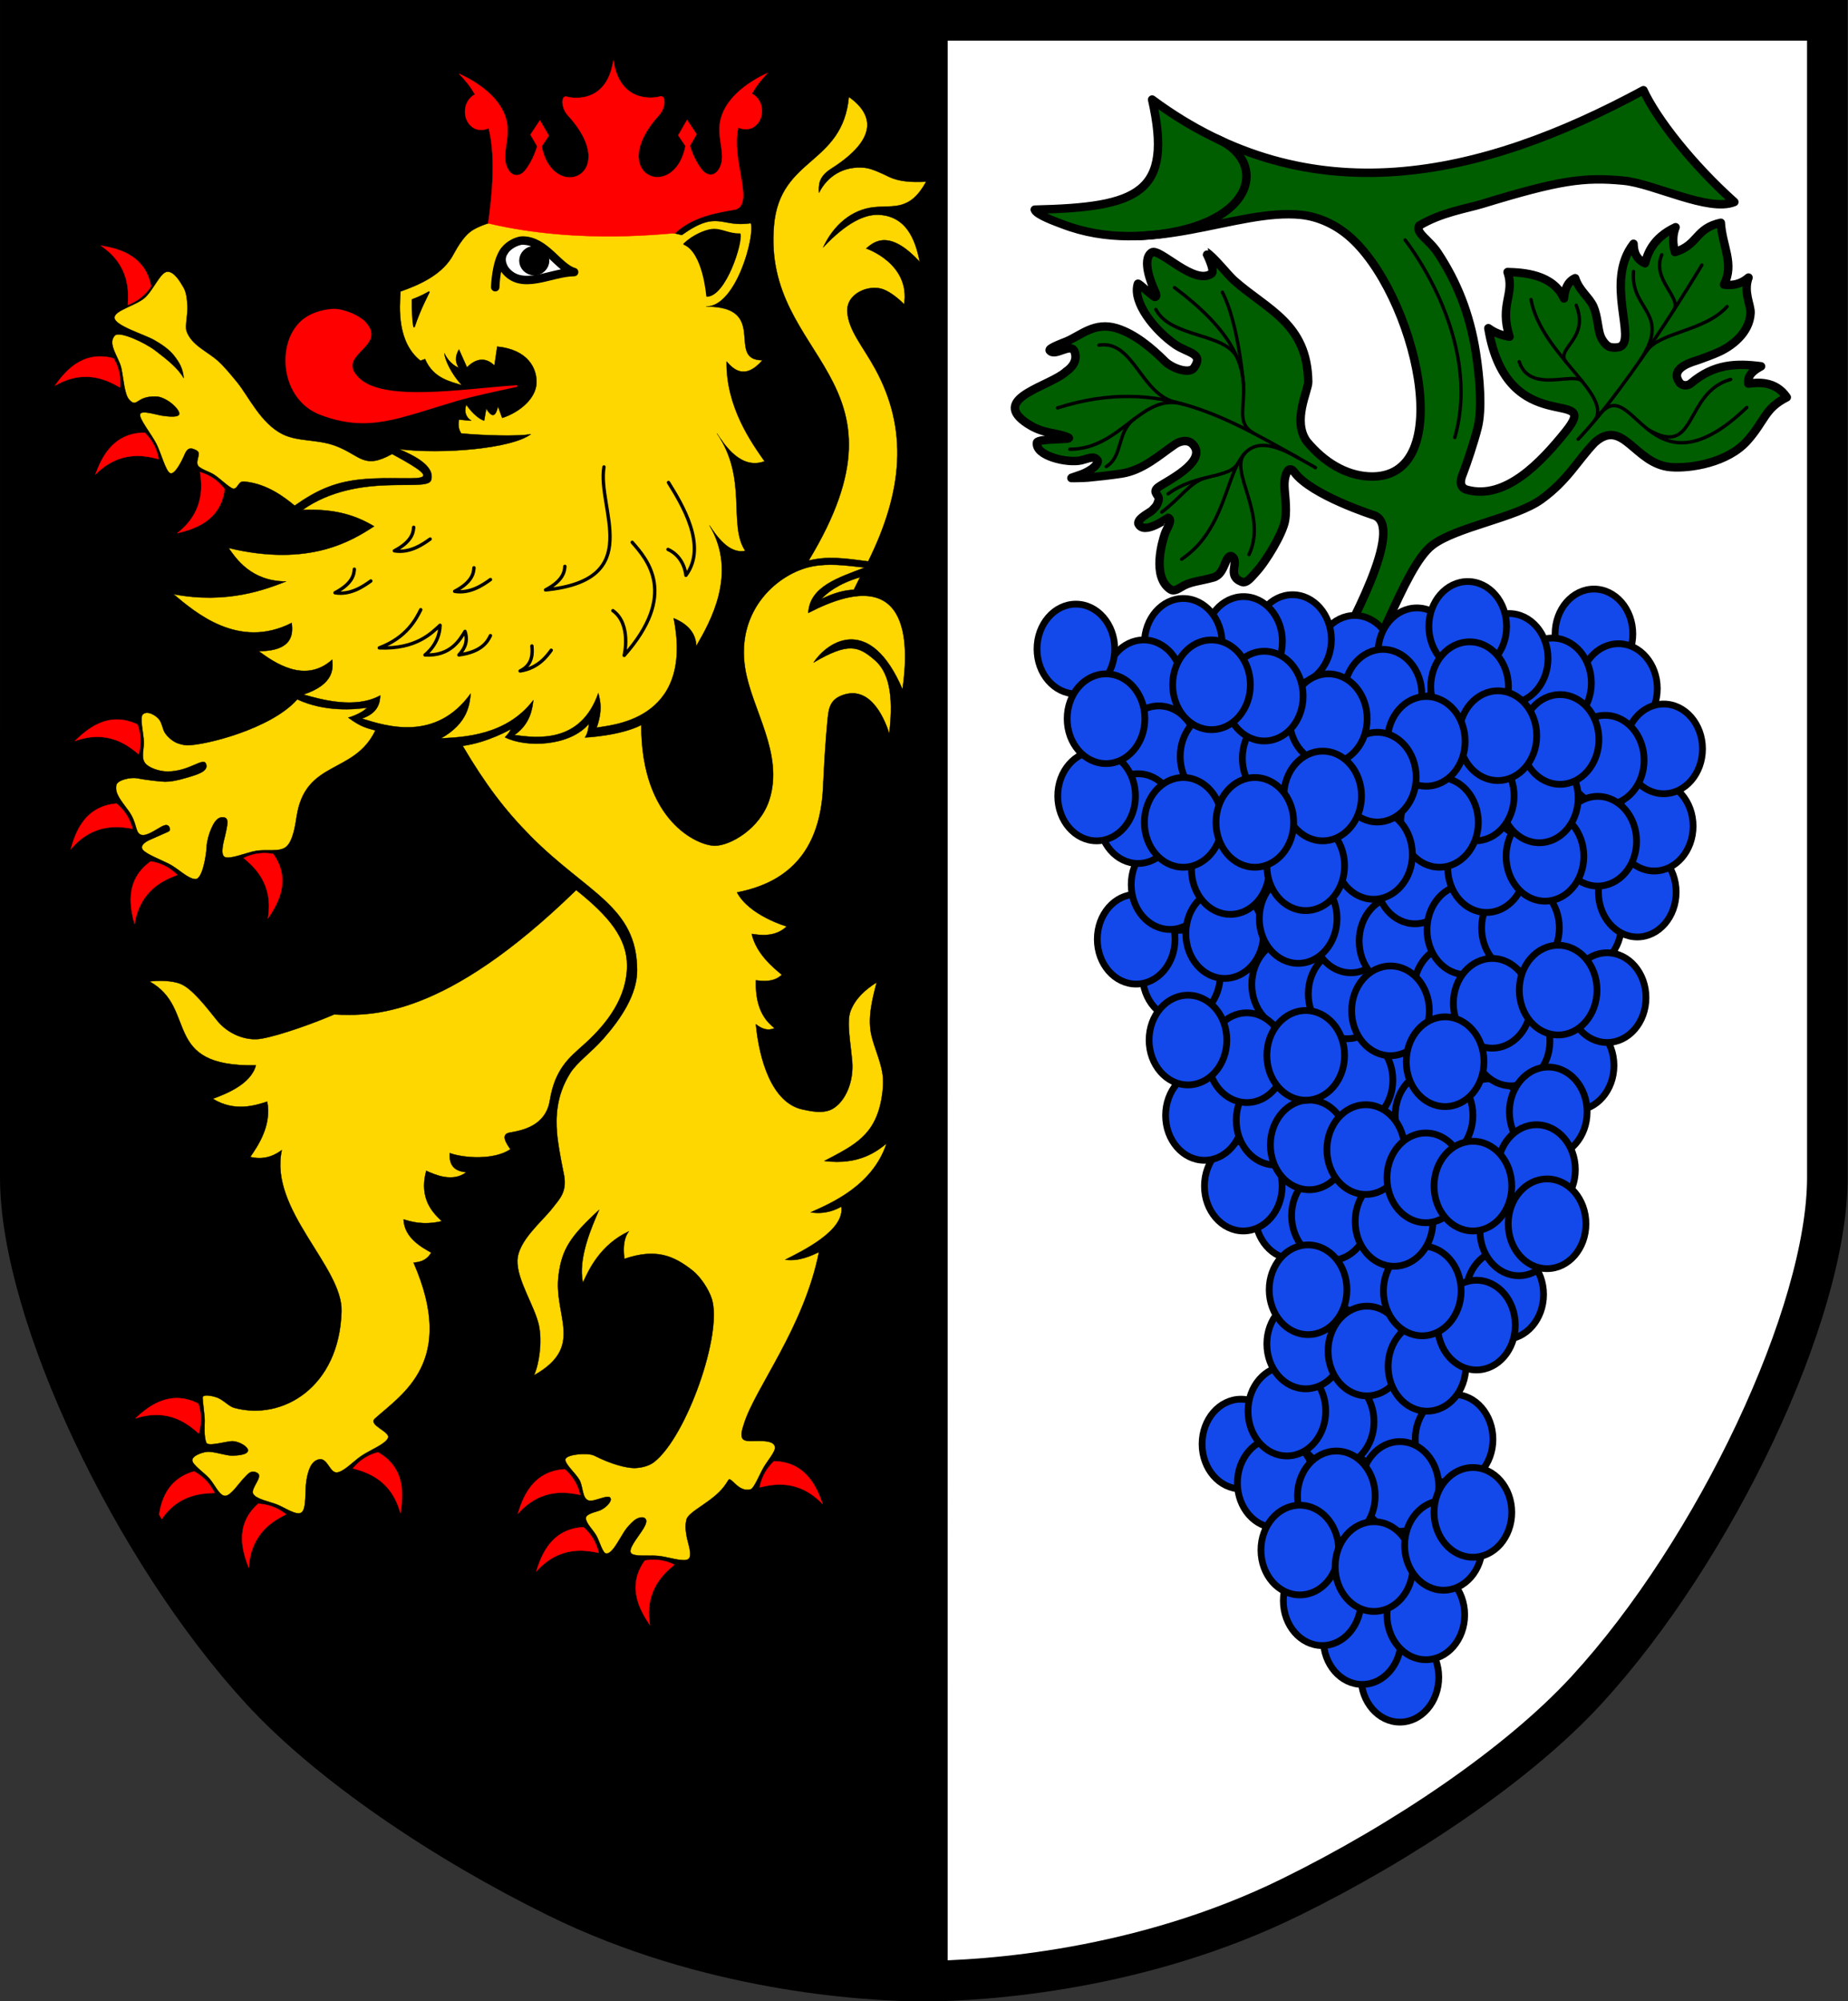 <?xml version="1.0" encoding="UTF-8" standalone="no"?>
<svg version="1.1" xmlns="http://www.w3.org/2000/svg" xmlns:xlink="http://www.w3.org/1999/xlink" xmlns:inkscape="http://www.inkscape.org/namespaces/inkscape" width="728" height="788">
	<rect width="100%" height="100%" fill="#333333" stroke="none"/>
	<g id="dp_dp001">
		<path id="dp_path002" fill="white" fill-rule="evenodd" stroke="black" stroke-width="1.333" d="M 364.873,8 C 483.184,8 601.553,8 719.863,8 C 719.865,101.264 719.853,352.748 719.872,463.64 C 719.88,517.096 675.769,610.452 625.277,665.537 C 598.607,694.636 553.536,725.189 508.84,747.176 C 450.281,775.983 389.531,780.005 364.911,780.201 C 340.276,780.005 279.527,775.983 220.968,747.176 C 176.272,725.189 131.201,694.636 104.531,665.537 C 54.039,610.452 9.927,517.096 9.936,463.64 C 9.955,352.748 9.943,101.264 9.945,8 C 128.255,8 246.564,8 364.873,8 Z "/>
		<path id="dp_path003" fill="black" fill-rule="evenodd" stroke="black" stroke-width="1.333" d="M 372.635,8 C 251.099,8 129.564,8 8.028,8 C 8.025,101.264 8.039,352.748 8.019,463.64 C 8.009,517.096 53.324,610.452 105.192,665.537 C 132.591,694.636 178.889,725.189 224.805,747.176 C 284.96,775.983 347.356,779.995 372.649,780.192 C 372.653,516.428 372.668,271.687 372.672,7.924"/>
		<path id="dp_path004" fill="#005e00" fill-rule="evenodd" stroke="black" stroke-width="3.333" stroke-linejoin="round" stroke-linecap="round" d="M 509.935,186.004 C 507.473,182.668 506.111,187.116 505.977,190.341 C 505.844,193.609 507.145,199.684 506.215,205.012 C 505.32,210.128 498.684,221.201 494.565,225.559 C 493.08,227.129 491.16,229.917 489.148,229.124 C 482.945,226.677 488.647,221.212 485.217,219.068 C 482.513,218.168 482.809,226.103 477.965,227.424 C 472.208,228.993 468.897,228.957 465.203,231.26 C 464.041,231.984 462.353,232.924 461.203,232.185 C 453.467,227.217 458.069,212.655 458.889,210.208 C 459.571,208.179 462.164,204.629 460.147,203.909 C 459.98,203.884 450.583,210.977 448.451,206.217 C 448.029,204.107 453.175,201.817 453.953,200.921 C 454.979,199.741 455.615,199.619 456.384,197.163 C 457.097,194.883 453.655,194.101 456.111,192 C 458.435,190.012 476.411,181.82 469.84,174.911 C 467.836,172.804 464.571,173.827 462.912,174.959 C 456.759,179.157 450.187,185.236 441.783,186.504 C 437.256,187.185 433.124,187.635 428.575,188.069 C 426.951,188.224 421.732,188.307 421.904,188.235 C 425.193,187.047 427.013,186.765 430.072,184.689 C 430.083,184.683 432.828,182.759 432.409,181.34 C 431.025,179.267 428.884,180.561 425.967,181.261 C 420.595,182.552 407.629,179.563 408.516,174.237 C 409.197,172.603 422.355,173.217 421.016,172.397 C 418.092,170.953 414.756,170.828 410.9,169.711 C 407.453,168.712 404.872,166.967 403.609,166.035 C 390.811,156.579 414.077,151.957 420.011,146.283 C 420.041,146.253 425.049,143.236 423.347,138.535 C 421.905,134.556 415.647,140.772 413.503,137.975 C 413.045,137.059 419.144,134.877 420.113,134.467 C 425.908,132.007 431.22,126.632 439.877,129.265 C 447.115,131.467 453.903,137.263 458.889,142.26 C 461.583,144.959 468.499,147.509 470.384,144.813 C 474.392,139.079 467.935,139.101 463.033,135.735 C 455.003,130.219 445.933,119.065 448.272,111.74 C 448.455,111.353 454.34,116.907 454.963,116.944 C 456.285,116.747 454.672,114.263 454.228,113 C 454.129,112.72 449.419,102.2 453.719,99.425 C 456.788,97.445 470.676,112.796 477.388,107.632 C 478.725,106.295 474.949,99.124 474.984,99.141 C 478.229,101.164 483.639,108.217 486.188,110.471 C 499.303,122.056 515.045,127.357 515.352,150.373 C 515.399,153.896 508.935,165.708 514.816,173.857 C 521.761,182.177 530.167,187.077 539.039,187.607 C 575.617,189.785 557.413,114.685 531.037,92.671 C 525.632,88.16 519.096,85.295 512.631,84.615 C 486.899,81.911 453.451,101.68 418.535,88.309 C 416.015,87.345 408.288,84.612 407.629,82.561 C 448.649,81.628 462.185,76.143 453.871,39.211 C 515.975,85.161 583.036,70.339 647.412,35.527 C 652.543,46.7 666.525,64.585 683.22,79.548 C 673.156,83.649 651.563,72.309 639.713,71.164 C 623.963,69.643 614.288,70.996 583.783,80.32 C 577.908,82.116 567.721,83.639 559.083,88.86 C 557.489,91.796 562.851,94.183 566.46,99.664 C 573.768,110.761 579.001,123.347 581.409,138.916 C 583.016,149.305 583.92,161.183 582.125,168.369 C 580.74,173.915 577.811,182.671 576.28,186.595 C 576.063,187.149 573.859,191.785 577.931,192.895 C 593.052,197.016 607.109,181.977 616.768,169.977 C 631.604,151.544 593.72,174.147 586.319,129.244 C 587.488,130.013 589.828,131.811 594.661,132.581 C 590.568,119.696 596.905,115.939 593.892,107.141 C 599.852,107.299 611.775,107.868 616.095,117.537 C 616.337,115.427 616.823,111.207 620.516,109.56 C 622.125,114.561 626.097,117.033 627.748,120.799 C 629.309,124.356 629.476,129.563 630.425,132.144 C 631.013,133.745 632.213,135.48 633.439,136.281 C 634.652,137.076 636.868,136.927 637.955,136.668 C 645.177,134.159 631.836,110.908 643.516,96.009 C 643.601,97.919 643.768,101.739 648.033,103.663 C 648.952,100.387 650.792,93.833 660.076,89.485 C 659.519,90.936 658.404,94.085 659.825,99.272 C 669.111,96.448 667.753,89.917 677.892,87.731 C 678.491,97.139 683.321,103.787 679.145,112.069 C 681.043,112.292 684.833,112.739 688.807,109.308 C 686.699,114.873 689.752,120.179 689.612,123.216 C 689.24,131.296 681.815,136.501 677.064,138.628 C 674.145,139.935 672.012,140.64 668.929,141.784 C 667.305,142.385 657.739,144.611 661.405,150.303 C 662.355,152.009 664.712,152.156 666.148,150.935 C 675.207,143.232 684.109,142.989 693.743,144.26 C 691.86,145.3 688.096,147.383 688.737,151.061 C 692.273,150.633 699.347,149.779 703.881,156.453 C 695.101,160.869 695.356,165.661 688.303,173.587 C 680.628,182.212 665.931,184.593 658.143,183.951 C 643.94,182.775 639.439,164.251 628.183,174.291 C 621.268,181.545 617.511,189.184 607.209,196.637 C 597.071,203.975 573.757,207.424 564.219,214.712 C 552.476,223.684 540.701,265.476 532.959,267.139 C 530.504,267.667 524.899,264.835 522.42,264.128 C 532.103,246.453 553.325,207.56 541.408,202.979 C 541.347,202.955 516.636,195.089 509.935,186.004 Z "/>
		<path id="dp_path005" fill="none" stroke="black" stroke-width="3.333" stroke-linejoin="round" stroke-linecap="round" d="M 449.053,92.908 C 494.152,90.499 500.364,64.127 479.765,54.825"/>
		<path id="dp_path006" fill="none" stroke="black" stroke-width="1.333" stroke-linejoin="round" stroke-linecap="round" d="M 680.361,120.723 C 671.491,130.631 653.705,130.623 648.576,138.359"/>
		<path id="dp_path007" fill="none" stroke="black" stroke-width="1.333" stroke-linejoin="round" stroke-linecap="round" d="M 654.649,100.319 C 650.477,110.115 662.656,117.164 659.34,122.116"/>
		<path id="dp_path008" fill="none" stroke="black" stroke-width="1.333" stroke-linejoin="round" stroke-linecap="round" d="M 621.681,172.989 C 643.057,150.437 670.421,104.371 670.421,104.371"/>
		<path id="dp_path009" fill="none" stroke="black" stroke-width="1.333" stroke-linejoin="round" stroke-linecap="round" d="M 643.509,106.871 C 642.109,122.365 658.781,123.145 646.008,142.052"/>
		<path id="dp_path010" fill="none" stroke="black" stroke-width="1.333" stroke-linejoin="round" stroke-linecap="round" d="M 688.123,160.452 C 648.887,198.161 643.595,145.157 629.664,163.864"/>
		<path id="dp_path011" fill="none" stroke="black" stroke-width="1.333" stroke-linejoin="round" stroke-linecap="round" d="M 681.779,149.404 C 663.177,154.656 668.737,180.836 649.16,169.092"/>
		<path id="dp_path012" fill="none" stroke="black" stroke-width="1.333" stroke-linejoin="round" stroke-linecap="round" d="M 603.119,117.965 C 607.187,139.768 635.799,155.597 628.077,165.764"/>
		<path id="dp_path013" fill="none" stroke="black" stroke-width="1.333" stroke-linejoin="round" stroke-linecap="round" d="M 620.935,120.224 C 626.26,133.625 612.585,137.188 616.936,142.556"/>
		<path id="dp_path014" fill="none" stroke="black" stroke-width="1.333" stroke-linejoin="round" stroke-linecap="round" d="M 598.476,142.431 C 602.728,155.369 620.316,146.007 623.4,150.333"/>
		<path id="dp_path015" fill="none" stroke="black" stroke-width="1.333" stroke-linejoin="round" stroke-linecap="round" d="M 518.216,184.148 C 483.915,164.876 457.647,147.66 416.596,160.625"/>
		<path id="dp_path016" fill="none" stroke="black" stroke-width="1.333" stroke-linejoin="round" stroke-linecap="round" d="M 462.701,113.267 C 507.065,146.472 480.435,162.748 493.752,170.575"/>
		<path id="dp_path017" fill="none" stroke="black" stroke-width="1.333" stroke-linejoin="round" stroke-linecap="round" d="M 481.531,115.08 C 487.923,127.208 489.867,151.463 489.867,151.463"/>
		<path id="dp_path018" fill="none" stroke="black" stroke-width="1.333" stroke-linejoin="round" stroke-linecap="round" d="M 455.329,121.855 C 461.319,133.325 483.279,130.832 487.592,141.383"/>
		<path id="dp_path019" fill="none" stroke="black" stroke-width="1.333" stroke-linejoin="round" stroke-linecap="round" d="M 432.905,135.916 C 446.721,133.687 449.42,155.835 463.697,158.532"/>
		<path id="dp_path020" fill="none" stroke="black" stroke-width="1.333" stroke-linejoin="round" stroke-linecap="round" d="M 465.993,159.124 C 449.491,154.504 441.697,176.911 421.453,176.911"/>
		<path id="dp_path021" fill="none" stroke="black" stroke-width="1.333" stroke-linejoin="round" stroke-linecap="round" d="M 446.847,164.968 C 439.76,170.32 442.559,179.521 435.805,183.736"/>
		<path id="dp_path022" fill="none" stroke="black" stroke-width="1.333" stroke-linejoin="round" stroke-linecap="round" d="M 511.389,180.293 C 478.257,161.224 491.6,202.828 465.473,220.212"/>
		<path id="dp_path023" fill="none" stroke="black" stroke-width="1.333" stroke-linejoin="round" stroke-linecap="round" d="M 460.133,194.495 C 471.556,186.115 484.464,188.745 487.843,182.131"/>
		<path id="dp_path024" fill="none" stroke="black" stroke-width="1.333" stroke-linejoin="round" stroke-linecap="round" d="M 474.847,188.173 C 468.812,189.917 465.395,195.823 457.673,201.663"/>
		<path id="dp_path025" fill="none" stroke="black" stroke-width="1.333" stroke-linejoin="round" stroke-linecap="round" d="M 490.448,178.415 C 483.841,185.509 499.552,202.603 492.025,218.403"/>
		<path id="dp_path026" fill="none" stroke="black" stroke-width="1.333" stroke-linejoin="round" stroke-linecap="round" d="M 573.104,172.295 C 584.312,132.985 553.533,94.512 553.533,94.512"/>
		<path id="dp_path027" fill="#1349eb" fill-rule="evenodd" stroke="black" stroke-width="2.667" stroke-linejoin="round" d="M 531.441,306.187 C 539.895,306.187 546.748,314.096 546.748,323.851 C 546.748,333.605 539.895,341.513 531.441,341.513 C 522.988,341.513 516.135,333.605 516.135,323.851 C 516.135,314.096 522.988,306.187 531.441,306.187 Z "/>
		<path id="dp_path028" fill="#1349eb" fill-rule="evenodd" stroke="black" stroke-width="2.667" stroke-linejoin="round" d="M 544.985,542.189 C 553.439,542.189 560.292,550.097 560.292,559.853 C 560.292,569.608 553.439,577.516 544.985,577.516 C 536.532,577.516 529.679,569.608 529.679,559.853 C 529.679,550.097 536.532,542.189 544.985,542.189 Z "/>
		<path id="dp_path029" fill="#1349eb" fill-rule="evenodd" stroke="black" stroke-width="2.667" stroke-linejoin="round" d="M 572.816,549.147 C 581.269,549.147 588.123,557.056 588.123,566.811 C 588.123,576.565 581.269,584.473 572.816,584.473 C 564.363,584.473 557.509,576.565 557.509,566.811 C 557.509,557.056 564.363,549.147 572.816,549.147 Z "/>
		<path id="dp_path030" fill="#1349eb" fill-rule="evenodd" stroke="black" stroke-width="2.667" stroke-linejoin="round" d="M 488.86,551.003 C 497.313,551.003 504.167,558.911 504.167,568.665 C 504.167,578.42 497.313,586.329 488.86,586.329 C 480.407,586.329 473.553,578.42 473.553,568.665 C 473.553,558.911 480.407,551.003 488.86,551.003 Z "/>
		<path id="dp_path031" fill="#1349eb" fill-rule="evenodd" stroke="black" stroke-width="2.667" stroke-linejoin="round" d="M 502.776,566.309 C 511.229,566.309 518.083,574.217 518.083,583.972 C 518.083,593.728 511.229,601.636 502.776,601.636 C 494.323,601.636 487.469,593.728 487.469,583.972 C 487.469,574.217 494.323,566.309 502.776,566.309 Z "/>
		<path id="dp_path032" fill="#1349eb" fill-rule="evenodd" stroke="black" stroke-width="2.667" stroke-linejoin="round" d="M 525.968,542.189 C 534.421,542.189 541.275,550.097 541.275,559.853 C 541.275,569.608 534.421,577.516 525.968,577.516 C 517.515,577.516 510.661,569.608 510.661,559.853 C 510.661,550.097 517.515,542.189 525.968,542.189 Z "/>
		<path id="dp_path033" fill="#1349eb" fill-rule="evenodd" stroke="black" stroke-width="2.667" stroke-linejoin="round" d="M 551.479,642.843 C 559.932,642.843 566.785,650.751 566.785,660.507 C 566.785,670.261 559.932,678.169 551.479,678.169 C 543.025,678.169 536.172,670.261 536.172,660.507 C 536.172,650.751 543.025,642.843 551.479,642.843 Z "/>
		<path id="dp_path034" fill="#1349eb" fill-rule="evenodd" stroke="black" stroke-width="2.667" stroke-linejoin="round" d="M 551.479,567.701 C 559.932,567.701 566.785,575.609 566.785,585.364 C 566.785,595.119 559.932,603.027 551.479,603.027 C 543.025,603.027 536.172,595.119 536.172,585.364 C 536.172,575.609 543.025,567.701 551.479,567.701 Z "/>
		<path id="dp_path035" fill="#1349eb" fill-rule="evenodd" stroke="black" stroke-width="2.667" stroke-linejoin="round" d="M 536.636,628 C 545.089,628 551.943,635.908 551.943,645.663 C 551.943,655.419 545.089,663.327 536.636,663.327 C 528.183,663.327 521.329,655.419 521.329,645.663 C 521.329,635.908 528.183,628 536.636,628 Z "/>
		<path id="dp_path036" fill="#1349eb" fill-rule="evenodd" stroke="black" stroke-width="2.667" stroke-linejoin="round" d="M 561.683,618.26 C 570.137,618.26 576.991,626.168 576.991,635.923 C 576.991,645.677 570.137,653.585 561.683,653.585 C 553.229,653.585 546.376,645.677 546.376,635.923 C 546.376,626.168 553.229,618.26 561.683,618.26 Z "/>
		<path id="dp_path037" fill="#1349eb" fill-rule="evenodd" stroke="black" stroke-width="2.667" stroke-linejoin="round" d="M 526.432,571.412 C 534.885,571.412 541.739,579.32 541.739,589.075 C 541.739,598.829 534.885,606.737 526.432,606.737 C 517.979,606.737 511.125,598.829 511.125,589.075 C 511.125,579.32 517.979,571.412 526.432,571.412 Z "/>
		<path id="dp_path038" fill="#1349eb" fill-rule="evenodd" stroke="black" stroke-width="2.667" stroke-linejoin="round" d="M 506.951,538.015 C 515.404,538.015 522.257,545.923 522.257,555.679 C 522.257,565.433 515.404,573.341 506.951,573.341 C 498.497,573.341 491.644,565.433 491.644,555.679 C 491.644,545.923 498.497,538.015 506.951,538.015 Z "/>
		<path id="dp_path039" fill="#1349eb" fill-rule="evenodd" stroke="black" stroke-width="2.667" stroke-linejoin="round" d="M 520.865,612.693 C 529.319,612.693 536.172,620.601 536.172,630.356 C 536.172,640.112 529.319,648.02 520.865,648.02 C 512.412,648.02 505.559,640.112 505.559,630.356 C 505.559,620.601 512.412,612.693 520.865,612.693 Z "/>
		<path id="dp_path040" fill="#1349eb" fill-rule="evenodd" stroke="black" stroke-width="2.667" stroke-linejoin="round" d="M 509.733,460.553 C 518.187,460.553 525.04,468.461 525.04,478.216 C 525.04,487.972 518.187,495.88 509.733,495.88 C 501.28,495.88 494.427,487.972 494.427,478.216 C 494.427,468.461 501.28,460.553 509.733,460.553 Z "/>
		<path id="dp_path041" fill="#1349eb" fill-rule="evenodd" stroke="black" stroke-width="2.667" stroke-linejoin="round" d="M 538.491,482.817 C 546.944,482.817 553.797,490.727 553.797,500.481 C 553.797,510.236 546.944,518.144 538.491,518.144 C 530.037,518.144 523.184,510.236 523.184,500.481 C 523.184,490.727 530.037,482.817 538.491,482.817 Z "/>
		<path id="dp_path042" fill="#1349eb" fill-rule="evenodd" stroke="black" stroke-width="2.667" stroke-linejoin="round" d="M 512.052,592.748 C 520.505,592.748 527.359,600.656 527.359,610.412 C 527.359,620.167 520.505,628.075 512.052,628.075 C 503.599,628.075 496.745,620.167 496.745,610.412 C 496.745,600.656 503.599,592.748 512.052,592.748 Z "/>
		<path id="dp_path043" fill="#1349eb" fill-rule="evenodd" stroke="black" stroke-width="2.667" stroke-linejoin="round" d="M 574.671,474.005 C 583.124,474.005 589.977,481.913 589.977,491.668 C 589.977,501.423 583.124,509.331 574.671,509.331 C 566.217,509.331 559.364,501.423 559.364,491.668 C 559.364,481.913 566.217,474.005 574.671,474.005 Z "/>
		<path id="dp_path044" fill="#1349eb" fill-rule="evenodd" stroke="black" stroke-width="2.667" stroke-linejoin="round" d="M 541.275,599.243 C 549.728,599.243 556.581,607.151 556.581,616.905 C 556.581,626.66 549.728,634.568 541.275,634.568 C 532.821,634.568 525.968,626.66 525.968,616.905 C 525.968,607.151 532.821,599.243 541.275,599.243 Z "/>
		<path id="dp_path045" fill="#1349eb" fill-rule="evenodd" stroke="black" stroke-width="2.667" stroke-linejoin="round" d="M 592.761,492.095 C 601.215,492.095 608.068,500.003 608.068,509.757 C 608.068,519.513 601.215,527.421 592.761,527.421 C 584.307,527.421 577.453,519.513 577.453,509.757 C 577.453,500.003 584.307,492.095 592.761,492.095 Z "/>
		<path id="dp_path046" fill="#1349eb" fill-rule="evenodd" stroke="black" stroke-width="2.667" stroke-linejoin="round" d="M 568.641,590.893 C 577.095,590.893 583.948,598.801 583.948,608.556 C 583.948,618.311 577.095,626.219 568.641,626.219 C 560.188,626.219 553.335,618.311 553.335,608.556 C 553.335,598.801 560.188,590.893 568.641,590.893 Z "/>
		<path id="dp_path047" fill="#1349eb" fill-rule="evenodd" stroke="black" stroke-width="2.667" stroke-linejoin="round" d="M 524.112,461.017 C 532.565,461.017 539.419,468.925 539.419,478.68 C 539.419,488.436 532.565,496.344 524.112,496.344 C 515.659,496.344 508.805,488.436 508.805,478.68 C 508.805,468.925 515.659,461.017 524.112,461.017 Z "/>
		<path id="dp_path048" fill="#1349eb" fill-rule="evenodd" stroke="black" stroke-width="2.667" stroke-linejoin="round" d="M 580.237,577.905 C 588.691,577.905 595.544,585.813 595.544,595.568 C 595.544,605.324 588.691,613.232 580.237,613.232 C 571.784,613.232 564.931,605.324 564.931,595.568 C 564.931,585.813 571.784,577.905 580.237,577.905 Z "/>
		<path id="dp_path049" fill="#1349eb" fill-rule="evenodd" stroke="black" stroke-width="2.667" stroke-linejoin="round" d="M 514.372,511.576 C 522.825,511.576 529.679,519.484 529.679,529.239 C 529.679,538.995 522.825,546.903 514.372,546.903 C 505.919,546.903 499.065,538.995 499.065,529.239 C 499.065,519.484 505.919,511.576 514.372,511.576 Z "/>
		<path id="dp_path050" fill="#1349eb" fill-rule="evenodd" stroke="black" stroke-width="2.667" stroke-linejoin="round" d="M 538.491,514.359 C 546.944,514.359 553.797,522.267 553.797,532.023 C 553.797,541.777 546.944,549.685 538.491,549.685 C 530.037,549.685 523.184,541.777 523.184,532.023 C 523.184,522.267 530.037,514.359 538.491,514.359 Z "/>
		<path id="dp_path051" fill="#1349eb" fill-rule="evenodd" stroke="black" stroke-width="2.667" stroke-linejoin="round" d="M 562.147,520.389 C 570.6,520.389 577.453,528.297 577.453,538.052 C 577.453,547.807 570.6,555.715 562.147,555.715 C 553.693,555.715 546.84,547.807 546.84,538.052 C 546.84,528.297 553.693,520.389 562.147,520.389 Z "/>
		<path id="dp_path052" fill="#1349eb" fill-rule="evenodd" stroke="black" stroke-width="2.667" stroke-linejoin="round" d="M 581.628,504.155 C 590.081,504.155 596.935,512.063 596.935,521.817 C 596.935,531.572 590.081,539.481 581.628,539.481 C 573.175,539.481 566.321,531.572 566.321,521.817 C 566.321,512.063 573.175,504.155 581.628,504.155 Z "/>
		<path id="dp_path053" fill="#1349eb" fill-rule="evenodd" stroke="black" stroke-width="2.667" stroke-linejoin="round" d="M 515.299,490.24 C 523.752,490.24 530.605,498.148 530.605,507.903 C 530.605,517.657 523.752,525.565 515.299,525.565 C 506.845,525.565 499.992,517.657 499.992,507.903 C 499.992,498.148 506.845,490.24 515.299,490.24 Z "/>
		<path id="dp_path054" fill="#1349eb" fill-rule="evenodd" stroke="black" stroke-width="2.667" stroke-linejoin="round" d="M 560.292,490.703 C 568.745,490.703 575.599,498.612 575.599,508.367 C 575.599,518.121 568.745,526.029 560.292,526.029 C 551.839,526.029 544.985,518.121 544.985,508.367 C 544.985,498.612 551.839,490.703 560.292,490.703 Z "/>
		<path id="dp_path055" fill="#1349eb" fill-rule="evenodd" stroke="black" stroke-width="2.667" stroke-linejoin="round" d="M 489.788,449.421 C 498.241,449.421 505.095,457.329 505.095,467.084 C 505.095,476.84 498.241,484.748 489.788,484.748 C 481.335,484.748 474.481,476.84 474.481,467.084 C 474.481,457.329 481.335,449.421 489.788,449.421 Z "/>
		<path id="dp_path056" fill="#1349eb" fill-rule="evenodd" stroke="black" stroke-width="2.667" stroke-linejoin="round" d="M 586.731,424.837 C 595.184,424.837 602.037,432.745 602.037,442.501 C 602.037,452.256 595.184,460.164 586.731,460.164 C 578.277,460.164 571.424,452.256 571.424,442.501 C 571.424,432.745 578.277,424.837 586.731,424.837 Z "/>
		<path id="dp_path057" fill="#1349eb" fill-rule="evenodd" stroke="black" stroke-width="2.667" stroke-linejoin="round" d="M 549.16,463.336 C 557.613,463.336 564.467,471.245 564.467,481 C 564.467,490.755 557.613,498.663 549.16,498.663 C 540.707,498.663 533.853,490.755 533.853,481 C 533.853,471.245 540.707,463.336 549.16,463.336 Z "/>
		<path id="dp_path058" fill="#1349eb" fill-rule="evenodd" stroke="black" stroke-width="2.667" stroke-linejoin="round" d="M 547.768,413.241 C 556.221,413.241 563.075,421.149 563.075,430.905 C 563.075,440.66 556.221,448.568 547.768,448.568 C 539.315,448.568 532.461,440.66 532.461,430.905 C 532.461,421.149 539.315,413.241 547.768,413.241 Z "/>
		<path id="dp_path059" fill="#1349eb" fill-rule="evenodd" stroke="black" stroke-width="2.667" stroke-linejoin="round" d="M 620.499,401.924 C 628.952,401.924 635.805,409.832 635.805,419.587 C 635.805,429.343 628.952,437.251 620.499,437.251 C 612.045,437.251 605.192,429.343 605.192,419.587 C 605.192,409.832 612.045,401.924 620.499,401.924 Z "/>
		<path id="dp_path060" fill="#1349eb" fill-rule="evenodd" stroke="black" stroke-width="2.667" stroke-linejoin="round" d="M 533.389,407.676 C 541.843,407.676 548.696,415.584 548.696,425.339 C 548.696,435.093 541.843,443.001 533.389,443.001 C 524.936,443.001 518.083,435.093 518.083,425.339 C 518.083,415.584 524.936,407.676 533.389,407.676 Z "/>
		<path id="dp_path061" fill="#1349eb" fill-rule="evenodd" stroke="black" stroke-width="2.667" stroke-linejoin="round" d="M 598.327,467.048 C 606.78,467.048 613.633,474.956 613.633,484.711 C 613.633,494.465 606.78,502.373 598.327,502.373 C 589.873,502.373 583.02,494.465 583.02,484.711 C 583.02,474.956 589.873,467.048 598.327,467.048 Z "/>
		<path id="dp_path062" fill="#1349eb" fill-rule="evenodd" stroke="black" stroke-width="2.667" stroke-linejoin="round" d="M 564.931,421.591 C 573.384,421.591 580.237,429.499 580.237,439.255 C 580.237,449.009 573.384,456.917 564.931,456.917 C 556.477,456.917 549.624,449.009 549.624,439.255 C 549.624,429.499 556.477,421.591 564.931,421.591 Z "/>
		<path id="dp_path063" fill="#1349eb" fill-rule="evenodd" stroke="black" stroke-width="2.667" stroke-linejoin="round" d="M 474.481,421.591 C 482.935,421.591 489.788,429.499 489.788,439.255 C 489.788,449.009 482.935,456.917 474.481,456.917 C 466.028,456.917 459.175,449.009 459.175,439.255 C 459.175,429.499 466.028,421.591 474.481,421.591 Z "/>
		<path id="dp_path064" fill="#1349eb" fill-rule="evenodd" stroke="black" stroke-width="2.667" stroke-linejoin="round" d="M 595.265,392.276 C 603.719,392.276 610.572,400.184 610.572,409.939 C 610.572,419.695 603.719,427.603 595.265,427.603 C 586.812,427.603 579.959,419.695 579.959,409.939 C 579.959,400.184 586.812,392.276 595.265,392.276 Z "/>
		<path id="dp_path065" fill="#1349eb" fill-rule="evenodd" stroke="black" stroke-width="2.667" stroke-linejoin="round" d="M 485.428,369.269 C 493.881,369.269 500.735,377.177 500.735,386.933 C 500.735,396.688 493.881,404.596 485.428,404.596 C 476.975,404.596 470.121,396.688 470.121,386.933 C 470.121,377.177 476.975,369.269 485.428,369.269 Z "/>
		<path id="dp_path066" fill="#1349eb" fill-rule="evenodd" stroke="black" stroke-width="2.667" stroke-linejoin="round" d="M 502.312,423.447 C 510.765,423.447 517.619,431.355 517.619,441.109 C 517.619,450.864 510.765,458.772 502.312,458.772 C 493.859,458.772 487.005,450.864 487.005,441.109 C 487.005,431.355 493.859,423.447 502.312,423.447 Z "/>
		<path id="dp_path067" fill="#1349eb" fill-rule="evenodd" stroke="black" stroke-width="2.667" stroke-linejoin="round" d="M 508.435,370.012 C 516.888,370.012 523.741,377.92 523.741,387.675 C 523.741,397.429 516.888,405.337 508.435,405.337 C 499.981,405.337 493.128,397.429 493.128,387.675 C 493.128,377.92 499.981,370.012 508.435,370.012 Z "/>
		<path id="dp_path068" fill="#1349eb" fill-rule="evenodd" stroke="black" stroke-width="2.667" stroke-linejoin="round" d="M 515.763,433.187 C 524.216,433.187 531.069,441.095 531.069,450.851 C 531.069,460.605 524.216,468.513 515.763,468.513 C 507.309,468.513 500.456,460.605 500.456,450.851 C 500.456,441.095 507.309,433.187 515.763,433.187 Z "/>
		<path id="dp_path069" fill="#1349eb" fill-rule="evenodd" stroke="black" stroke-width="2.667" stroke-linejoin="round" d="M 465.389,366.301 C 473.843,366.301 480.696,374.209 480.696,383.964 C 480.696,393.719 473.843,401.627 465.389,401.627 C 456.936,401.627 450.083,393.719 450.083,383.964 C 450.083,374.209 456.936,366.301 465.389,366.301 Z "/>
		<path id="dp_path070" fill="#1349eb" fill-rule="evenodd" stroke="black" stroke-width="2.667" stroke-linejoin="round" d="M 530.699,373.723 C 539.152,373.723 546.005,381.631 546.005,391.385 C 546.005,401.14 539.152,409.049 530.699,409.049 C 522.245,409.049 515.392,401.14 515.392,391.385 C 515.392,381.631 522.245,373.723 530.699,373.723 Z "/>
		<path id="dp_path071" fill="#1349eb" fill-rule="evenodd" stroke="black" stroke-width="2.667" stroke-linejoin="round" d="M 609.923,420.2 C 618.376,420.2 625.229,428.108 625.229,437.863 C 625.229,447.617 618.376,455.525 609.923,455.525 C 601.469,455.525 594.616,447.617 594.616,437.863 C 594.616,428.108 601.469,420.2 609.923,420.2 Z "/>
		<path id="dp_path072" fill="#1349eb" fill-rule="evenodd" stroke="black" stroke-width="2.667" stroke-linejoin="round" d="M 605.284,442.928 C 613.737,442.928 620.591,450.836 620.591,460.591 C 620.591,470.345 613.737,478.253 605.284,478.253 C 596.831,478.253 589.977,470.345 589.977,460.591 C 589.977,450.836 596.831,442.928 605.284,442.928 Z "/>
		<path id="dp_path073" fill="#1349eb" fill-rule="evenodd" stroke="black" stroke-width="2.667" stroke-linejoin="round" d="M 532.183,347.748 C 540.636,347.748 547.489,355.656 547.489,365.411 C 547.489,375.165 540.636,383.073 532.183,383.073 C 523.729,383.073 516.876,375.165 516.876,365.411 C 516.876,355.656 523.729,347.748 532.183,347.748 Z "/>
		<path id="dp_path074" fill="#1349eb" fill-rule="evenodd" stroke="black" stroke-width="2.667" stroke-linejoin="round" d="M 623.467,346.263 C 631.92,346.263 638.773,354.171 638.773,363.927 C 638.773,373.681 631.92,381.589 623.467,381.589 C 615.013,381.589 608.16,373.681 608.16,363.927 C 608.16,354.171 615.013,346.263 623.467,346.263 Z "/>
		<path id="dp_path075" fill="#1349eb" fill-rule="evenodd" stroke="black" stroke-width="2.667" stroke-linejoin="round" d="M 550.737,352.943 C 559.191,352.943 566.044,360.851 566.044,370.605 C 566.044,380.36 559.191,388.268 550.737,388.268 C 542.283,388.268 535.429,380.36 535.429,370.605 C 535.429,360.851 542.283,352.943 550.737,352.943 Z "/>
		<path id="dp_path076" fill="#1349eb" fill-rule="evenodd" stroke="black" stroke-width="2.667" stroke-linejoin="round" d="M 609.459,464.264 C 617.912,464.264 624.765,472.172 624.765,481.928 C 624.765,491.683 617.912,499.591 609.459,499.591 C 601.005,499.591 594.152,491.683 594.152,481.928 C 594.152,472.172 601.005,464.264 609.459,464.264 Z "/>
		<path id="dp_path077" fill="#1349eb" fill-rule="evenodd" stroke="black" stroke-width="2.667" stroke-linejoin="round" d="M 538.028,435.043 C 546.481,435.043 553.335,442.951 553.335,452.705 C 553.335,462.46 546.481,470.368 538.028,470.368 C 529.575,470.368 522.721,462.46 522.721,452.705 C 522.721,442.951 529.575,435.043 538.028,435.043 Z "/>
		<path id="dp_path078" fill="#1349eb" fill-rule="evenodd" stroke="black" stroke-width="2.667" stroke-linejoin="round" d="M 491.18,398.863 C 499.633,398.863 506.487,406.771 506.487,416.525 C 506.487,426.281 499.633,434.189 491.18,434.189 C 482.727,434.189 475.873,426.281 475.873,416.525 C 475.873,406.771 482.727,398.863 491.18,398.863 Z "/>
		<path id="dp_path079" fill="#1349eb" fill-rule="evenodd" stroke="black" stroke-width="2.667" stroke-linejoin="round" d="M 572.259,372.239 C 580.712,372.239 587.565,380.147 587.565,389.901 C 587.565,399.656 580.712,407.564 572.259,407.564 C 563.805,407.564 556.952,399.656 556.952,389.901 C 556.952,380.147 563.805,372.239 572.259,372.239 Z "/>
		<path id="dp_path080" fill="#1349eb" fill-rule="evenodd" stroke="black" stroke-width="2.667" stroke-linejoin="round" d="M 561.683,446.175 C 570.137,446.175 576.991,454.083 576.991,463.837 C 576.991,473.592 570.137,481.5 561.683,481.5 C 553.229,481.5 546.376,473.592 546.376,463.837 C 546.376,454.083 553.229,446.175 561.683,446.175 Z "/>
		<path id="dp_path081" fill="#1349eb" fill-rule="evenodd" stroke="black" stroke-width="2.667" stroke-linejoin="round" d="M 627.92,231.973 C 636.373,231.973 643.227,239.881 643.227,249.636 C 643.227,259.391 636.373,267.299 627.92,267.299 C 619.467,267.299 612.613,259.391 612.613,249.636 C 612.613,239.881 619.467,231.973 627.92,231.973 Z "/>
		<path id="dp_path082" fill="#1349eb" fill-rule="evenodd" stroke="black" stroke-width="2.667" stroke-linejoin="round" d="M 547.768,380.401 C 556.221,380.401 563.075,388.311 563.075,398.065 C 563.075,407.82 556.221,415.728 547.768,415.728 C 539.315,415.728 532.461,407.82 532.461,398.065 C 532.461,388.311 539.315,380.401 547.768,380.401 Z "/>
		<path id="dp_path083" fill="#1349eb" fill-rule="evenodd" stroke="black" stroke-width="2.667" stroke-linejoin="round" d="M 580.237,449.421 C 588.691,449.421 595.544,457.329 595.544,467.084 C 595.544,476.84 588.691,484.748 580.237,484.748 C 571.784,484.748 564.931,476.84 564.931,467.084 C 564.931,457.329 571.784,449.421 580.237,449.421 Z "/>
		<path id="dp_path084" fill="#1349eb" fill-rule="evenodd" stroke="black" stroke-width="2.667" stroke-linejoin="round" d="M 467.988,391.905 C 476.441,391.905 483.295,399.813 483.295,409.568 C 483.295,419.323 476.441,427.231 467.988,427.231 C 459.535,427.231 452.681,419.323 452.681,409.568 C 452.681,399.813 459.535,391.905 467.988,391.905 Z "/>
		<path id="dp_path085" fill="#1349eb" fill-rule="evenodd" stroke="black" stroke-width="2.667" stroke-linejoin="round" d="M 557.416,328.452 C 565.869,328.452 572.723,336.36 572.723,346.115 C 572.723,355.869 565.869,363.777 557.416,363.777 C 548.963,363.777 542.109,355.869 542.109,346.115 C 542.109,336.36 548.963,328.452 557.416,328.452 Z "/>
		<path id="dp_path086" fill="#1349eb" fill-rule="evenodd" stroke="black" stroke-width="2.667" stroke-linejoin="round" d="M 577.453,348.489 C 585.907,348.489 592.76,356.397 592.76,366.153 C 592.76,375.908 585.907,383.816 577.453,383.816 C 569,383.816 562.147,375.908 562.147,366.153 C 562.147,356.397 569,348.489 577.453,348.489 Z "/>
		<path id="dp_path087" fill="#1349eb" fill-rule="evenodd" stroke="black" stroke-width="2.667" stroke-linejoin="round" d="M 598.976,347.748 C 607.429,347.748 614.283,355.656 614.283,365.411 C 614.283,375.165 607.429,383.073 598.976,383.073 C 590.523,383.073 583.669,375.165 583.669,365.411 C 583.669,355.656 590.523,347.748 598.976,347.748 Z "/>
		<path id="dp_path088" fill="#1349eb" fill-rule="evenodd" stroke="black" stroke-width="2.667" stroke-linejoin="round" d="M 587.844,377.433 C 596.297,377.433 603.151,385.341 603.151,395.096 C 603.151,404.851 596.297,412.76 587.844,412.76 C 579.391,412.76 572.537,404.851 572.537,395.096 C 572.537,385.341 579.391,377.433 587.844,377.433 Z "/>
		<path id="dp_path089" fill="#1349eb" fill-rule="evenodd" stroke="black" stroke-width="2.667" stroke-linejoin="round" d="M 514.372,397.935 C 522.825,397.935 529.679,405.843 529.679,415.599 C 529.679,425.353 522.825,433.261 514.372,433.261 C 505.919,433.261 499.065,425.353 499.065,415.599 C 499.065,405.843 505.919,397.935 514.372,397.935 Z "/>
		<path id="dp_path090" fill="#1349eb" fill-rule="evenodd" stroke="black" stroke-width="2.667" stroke-linejoin="round" d="M 447.579,352.2 C 456.032,352.2 462.885,360.108 462.885,369.864 C 462.885,379.619 456.032,387.527 447.579,387.527 C 439.125,387.527 432.272,379.619 432.272,369.864 C 432.272,360.108 439.125,352.2 447.579,352.2 Z "/>
		<path id="dp_path091" fill="#1349eb" fill-rule="evenodd" stroke="black" stroke-width="2.667" stroke-linejoin="round" d="M 569.291,400.44 C 577.744,400.44 584.597,408.348 584.597,418.103 C 584.597,427.857 577.744,435.765 569.291,435.765 C 560.837,435.765 553.984,427.857 553.984,418.103 C 553.984,408.348 560.837,400.44 569.291,400.44 Z "/>
		<path id="dp_path092" fill="#1349eb" fill-rule="evenodd" stroke="black" stroke-width="2.667" stroke-linejoin="round" d="M 633.115,375.207 C 641.568,375.207 648.421,383.115 648.421,392.869 C 648.421,402.625 641.568,410.533 633.115,410.533 C 624.661,410.533 617.808,402.625 617.808,392.869 C 617.808,383.115 624.661,375.207 633.115,375.207 Z "/>
		<path id="dp_path093" fill="#1349eb" fill-rule="evenodd" stroke="black" stroke-width="2.667" stroke-linejoin="round" d="M 460.937,330.679 C 469.391,330.679 476.244,338.587 476.244,348.341 C 476.244,358.096 469.391,366.004 460.937,366.004 C 452.484,366.004 445.631,358.096 445.631,348.341 C 445.631,338.587 452.484,330.679 460.937,330.679 Z "/>
		<path id="dp_path094" fill="#1349eb" fill-rule="evenodd" stroke="black" stroke-width="2.667" stroke-linejoin="round" d="M 482.459,349.973 C 490.912,349.973 497.765,357.883 497.765,367.637 C 497.765,377.392 490.912,385.3 482.459,385.3 C 474.005,385.3 467.152,377.392 467.152,367.637 C 467.152,357.883 474.005,349.973 482.459,349.973 Z "/>
		<path id="dp_path095" fill="#1349eb" fill-rule="evenodd" stroke="black" stroke-width="2.667" stroke-linejoin="round" d="M 511.403,344.037 C 519.856,344.037 526.709,351.945 526.709,361.7 C 526.709,371.455 519.856,379.363 511.403,379.363 C 502.949,379.363 496.096,371.455 496.096,361.7 C 496.096,351.945 502.949,344.037 511.403,344.037 Z "/>
		<path id="dp_path096" fill="#1349eb" fill-rule="evenodd" stroke="black" stroke-width="2.667" stroke-linejoin="round" d="M 613.819,372.239 C 622.272,372.239 629.125,380.147 629.125,389.901 C 629.125,399.656 622.272,407.564 613.819,407.564 C 605.365,407.564 598.512,399.656 598.512,389.901 C 598.512,380.147 605.365,372.239 613.819,372.239 Z "/>
		<path id="dp_path097" fill="#1349eb" fill-rule="evenodd" stroke="black" stroke-width="2.667" stroke-linejoin="round" d="M 533.667,242.363 C 542.121,242.363 548.975,250.271 548.975,260.025 C 548.975,269.781 542.121,277.689 533.667,277.689 C 525.213,277.689 518.36,269.781 518.36,260.025 C 518.36,250.271 525.213,242.363 533.667,242.363 Z "/>
		<path id="dp_path098" fill="#1349eb" fill-rule="evenodd" stroke="black" stroke-width="2.667" stroke-linejoin="round" d="M 558.159,239.395 C 566.612,239.395 573.465,247.303 573.465,257.057 C 573.465,266.812 566.612,274.72 558.159,274.72 C 549.705,274.72 542.852,266.812 542.852,257.057 C 542.852,247.303 549.705,239.395 558.159,239.395 Z "/>
		<path id="dp_path099" fill="#1349eb" fill-rule="evenodd" stroke="black" stroke-width="2.667" stroke-linejoin="round" d="M 637.568,253.495 C 646.021,253.495 652.875,261.403 652.875,271.159 C 652.875,280.913 646.021,288.821 637.568,288.821 C 629.115,288.821 622.261,280.913 622.261,271.159 C 622.261,261.403 629.115,253.495 637.568,253.495 Z "/>
		<path id="dp_path100" fill="#1349eb" fill-rule="evenodd" stroke="black" stroke-width="2.667" stroke-linejoin="round" d="M 611.592,251.268 C 620.047,251.268 626.9,259.177 626.9,268.932 C 626.9,278.687 620.047,286.595 611.592,286.595 C 603.139,286.595 596.285,278.687 596.285,268.932 C 596.285,259.177 603.139,251.268 611.592,251.268 Z "/>
		<path id="dp_path101" fill="#1349eb" fill-rule="evenodd" stroke="black" stroke-width="2.667" stroke-linejoin="round" d="M 594.523,241.62 C 602.976,241.62 609.829,249.529 609.829,259.284 C 609.829,269.039 602.976,276.947 594.523,276.947 C 586.069,276.947 579.216,269.039 579.216,259.284 C 579.216,249.529 586.069,241.62 594.523,241.62 Z "/>
		<path id="dp_path102" fill="#1349eb" fill-rule="evenodd" stroke="black" stroke-width="2.667" stroke-linejoin="round" d="M 578.196,229.004 C 586.649,229.004 593.503,236.912 593.503,246.667 C 593.503,256.423 586.649,264.331 578.196,264.331 C 569.743,264.331 562.889,256.423 562.889,246.667 C 562.889,236.912 569.743,229.004 578.196,229.004 Z "/>
		<path id="dp_path103" fill="#1349eb" fill-rule="evenodd" stroke="black" stroke-width="2.667" stroke-linejoin="round" d="M 509.176,234.199 C 517.629,234.199 524.483,242.107 524.483,251.863 C 524.483,261.617 517.629,269.525 509.176,269.525 C 500.723,269.525 493.869,261.617 493.869,251.863 C 493.869,242.107 500.723,234.199 509.176,234.199 Z "/>
		<path id="dp_path104" fill="#1349eb" fill-rule="evenodd" stroke="black" stroke-width="2.667" stroke-linejoin="round" d="M 489.881,234.941 C 498.335,234.941 505.188,242.849 505.188,252.604 C 505.188,262.36 498.335,270.268 489.881,270.268 C 481.427,270.268 474.573,262.36 474.573,252.604 C 474.573,242.849 481.427,234.941 489.881,234.941 Z "/>
		<path id="dp_path105" fill="#1349eb" fill-rule="evenodd" stroke="black" stroke-width="2.667" stroke-linejoin="round" d="M 466.132,235.684 C 474.585,235.684 481.439,243.592 481.439,253.347 C 481.439,263.101 474.585,271.009 466.132,271.009 C 457.679,271.009 450.825,263.101 450.825,253.347 C 450.825,243.592 457.679,235.684 466.132,235.684 Z "/>
		<path id="dp_path106" fill="#1349eb" fill-rule="evenodd" stroke="black" stroke-width="2.667" stroke-linejoin="round" d="M 644.989,333.647 C 653.443,333.647 660.296,341.555 660.296,351.309 C 660.296,361.065 653.443,368.973 644.989,368.973 C 636.536,368.973 629.683,361.065 629.683,351.309 C 629.683,341.555 636.536,333.647 644.989,333.647 Z "/>
		<path id="dp_path107" fill="#1349eb" fill-rule="evenodd" stroke="black" stroke-width="2.667" stroke-linejoin="round" d="M 484.685,324.741 C 493.139,324.741 499.992,332.649 499.992,342.404 C 499.992,352.159 493.139,360.067 484.685,360.067 C 476.232,360.067 469.379,352.159 469.379,342.404 C 469.379,332.649 476.232,324.741 484.685,324.741 Z "/>
		<path id="dp_path108" fill="#1349eb" fill-rule="evenodd" stroke="black" stroke-width="2.667" stroke-linejoin="round" d="M 651.668,307.672 C 660.121,307.672 666.975,315.58 666.975,325.335 C 666.975,335.089 660.121,342.997 651.668,342.997 C 643.215,342.997 636.361,335.089 636.361,325.335 C 636.361,315.58 643.215,307.672 651.668,307.672 Z "/>
		<path id="dp_path109" fill="#1349eb" fill-rule="evenodd" stroke="black" stroke-width="2.667" stroke-linejoin="round" d="M 655.379,277.244 C 663.832,277.244 670.685,285.152 670.685,294.907 C 670.685,304.661 663.832,312.569 655.379,312.569 C 646.925,312.569 640.072,304.661 640.072,294.907 C 640.072,285.152 646.925,277.244 655.379,277.244 Z "/>
		<path id="dp_path110" fill="#1349eb" fill-rule="evenodd" stroke="black" stroke-width="2.667" stroke-linejoin="round" d="M 450.547,252.011 C 459,252.011 465.853,259.919 465.853,269.673 C 465.853,279.429 459,287.337 450.547,287.337 C 442.093,287.337 435.24,279.429 435.24,269.673 C 435.24,259.919 442.093,252.011 450.547,252.011 Z "/>
		<path id="dp_path111" fill="#1349eb" fill-rule="evenodd" stroke="black" stroke-width="2.667" stroke-linejoin="round" d="M 423.829,237.909 C 432.283,237.909 439.136,245.819 439.136,255.573 C 439.136,265.328 432.283,273.236 423.829,273.236 C 415.376,273.236 408.523,265.328 408.523,255.573 C 408.523,245.819 415.376,237.909 423.829,237.909 Z "/>
		<path id="dp_path112" fill="#1349eb" fill-rule="evenodd" stroke="black" stroke-width="2.667" stroke-linejoin="round" d="M 632.373,281.696 C 640.827,281.696 647.68,289.604 647.68,299.36 C 647.68,309.115 640.827,317.023 632.373,317.023 C 623.92,317.023 617.067,309.115 617.067,299.36 C 617.067,289.604 623.92,281.696 632.373,281.696 Z "/>
		<path id="dp_path113" fill="#1349eb" fill-rule="evenodd" stroke="black" stroke-width="2.667" stroke-linejoin="round" d="M 544.8,255.721 C 553.253,255.721 560.107,263.629 560.107,273.384 C 560.107,283.14 553.253,291.048 544.8,291.048 C 536.347,291.048 529.493,283.14 529.493,273.384 C 529.493,263.629 536.347,255.721 544.8,255.721 Z "/>
		<path id="dp_path114" fill="#1349eb" fill-rule="evenodd" stroke="black" stroke-width="2.667" stroke-linejoin="round" d="M 578.939,252.753 C 587.392,252.753 594.245,260.661 594.245,270.416 C 594.245,280.171 587.392,288.079 578.939,288.079 C 570.485,288.079 563.632,280.171 563.632,270.416 C 563.632,260.661 570.485,252.753 578.939,252.753 Z "/>
		<path id="dp_path115" fill="#1349eb" fill-rule="evenodd" stroke="black" stroke-width="2.667" stroke-linejoin="round" d="M 585.617,323.999 C 594.071,323.999 600.924,331.907 600.924,341.661 C 600.924,351.417 594.071,359.325 585.617,359.325 C 577.164,359.325 570.311,351.417 570.311,341.661 C 570.311,331.907 577.164,323.999 585.617,323.999 Z "/>
		<path id="dp_path116" fill="#1349eb" fill-rule="evenodd" stroke="black" stroke-width="2.667" stroke-linejoin="round" d="M 629.404,313.609 C 637.857,313.609 644.711,321.517 644.711,331.272 C 644.711,341.027 637.857,348.935 629.404,348.935 C 620.951,348.935 614.097,341.027 614.097,331.272 C 614.097,321.517 620.951,313.609 629.404,313.609 Z "/>
		<path id="dp_path117" fill="#1349eb" fill-rule="evenodd" stroke="black" stroke-width="2.667" stroke-linejoin="round" d="M 608.624,319.545 C 617.077,319.545 623.931,327.455 623.931,337.209 C 623.931,346.964 617.077,354.872 608.624,354.872 C 600.171,354.872 593.317,346.964 593.317,337.209 C 593.317,327.455 600.171,319.545 608.624,319.545 Z "/>
		<path id="dp_path118" fill="#1349eb" fill-rule="evenodd" stroke="black" stroke-width="2.667" stroke-linejoin="round" d="M 606.397,296.54 C 614.851,296.54 621.704,304.448 621.704,314.203 C 621.704,323.957 614.851,331.865 606.397,331.865 C 597.944,331.865 591.091,323.957 591.091,314.203 C 591.091,304.448 597.944,296.54 606.397,296.54 Z "/>
		<path id="dp_path119" fill="#1349eb" fill-rule="evenodd" stroke="black" stroke-width="2.667" stroke-linejoin="round" d="M 614.561,273.533 C 623.015,273.533 629.868,281.441 629.868,291.196 C 629.868,300.951 623.015,308.859 614.561,308.859 C 606.108,308.859 599.255,300.951 599.255,291.196 C 599.255,281.441 606.108,273.533 614.561,273.533 Z "/>
		<path id="dp_path120" fill="#1349eb" fill-rule="evenodd" stroke="black" stroke-width="2.667" stroke-linejoin="round" d="M 581.164,295.797 C 589.619,295.797 596.472,303.705 596.472,313.46 C 596.472,323.215 589.619,331.124 581.164,331.124 C 572.711,331.124 565.857,323.215 565.857,313.46 C 565.857,303.705 572.711,295.797 581.164,295.797 Z "/>
		<path id="dp_path121" fill="#1349eb" fill-rule="evenodd" stroke="black" stroke-width="2.667" stroke-linejoin="round" d="M 590.071,272.048 C 598.524,272.048 605.377,279.957 605.377,289.712 C 605.377,299.467 598.524,307.375 590.071,307.375 C 581.617,307.375 574.764,299.467 574.764,289.712 C 574.764,279.957 581.617,272.048 590.071,272.048 Z "/>
		<path id="dp_path122" fill="#1349eb" fill-rule="evenodd" stroke="black" stroke-width="2.667" stroke-linejoin="round" d="M 456.484,277.985 C 464.937,277.985 471.791,285.893 471.791,295.649 C 471.791,305.404 464.937,313.312 456.484,313.312 C 448.031,313.312 441.177,305.404 441.177,295.649 C 441.177,285.893 448.031,277.985 456.484,277.985 Z "/>
		<path id="dp_path123" fill="#1349eb" fill-rule="evenodd" stroke="black" stroke-width="2.667" stroke-linejoin="round" d="M 567.064,306.187 C 575.517,306.187 582.371,314.096 582.371,323.851 C 582.371,333.605 575.517,341.513 567.064,341.513 C 558.611,341.513 551.757,333.605 551.757,323.851 C 551.757,314.096 558.611,306.187 567.064,306.187 Z "/>
		<path id="dp_path124" fill="#1349eb" fill-rule="evenodd" stroke="black" stroke-width="2.667" stroke-linejoin="round" d="M 541.089,318.804 C 549.543,318.804 556.396,326.712 556.396,336.467 C 556.396,346.221 549.543,354.129 541.089,354.129 C 532.636,354.129 525.783,346.221 525.783,336.467 C 525.783,326.712 532.636,318.804 541.089,318.804 Z "/>
		<path id="dp_path125" fill="#1349eb" fill-rule="evenodd" stroke="black" stroke-width="2.667" stroke-linejoin="round" d="M 448.32,304.703 C 456.773,304.703 463.627,312.611 463.627,322.367 C 463.627,332.121 456.773,340.029 448.32,340.029 C 439.867,340.029 433.013,332.121 433.013,322.367 C 433.013,312.611 439.867,304.703 448.32,304.703 Z "/>
		<path id="dp_path126" fill="#1349eb" fill-rule="evenodd" stroke="black" stroke-width="2.667" stroke-linejoin="round" d="M 514.372,323.256 C 522.825,323.256 529.679,331.165 529.679,340.92 C 529.679,350.675 522.825,358.583 514.372,358.583 C 505.919,358.583 499.065,350.675 499.065,340.92 C 499.065,331.165 505.919,323.256 514.372,323.256 Z "/>
		<path id="dp_path127" fill="#1349eb" fill-rule="evenodd" stroke="black" stroke-width="2.667" stroke-linejoin="round" d="M 480.233,280.212 C 488.687,280.212 495.54,288.12 495.54,297.875 C 495.54,307.631 488.687,315.539 480.233,315.539 C 471.78,315.539 464.927,307.631 464.927,297.875 C 464.927,288.12 471.78,280.212 480.233,280.212 Z "/>
		<path id="dp_path128" fill="#1349eb" fill-rule="evenodd" stroke="black" stroke-width="2.667" stroke-linejoin="round" d="M 431.993,295.797 C 440.447,295.797 447.3,303.705 447.3,313.46 C 447.3,323.215 440.447,331.124 431.993,331.124 C 423.54,331.124 416.687,323.215 416.687,313.46 C 416.687,303.705 423.54,295.797 431.993,295.797 Z "/>
		<path id="dp_path129" fill="#1349eb" fill-rule="evenodd" stroke="black" stroke-width="2.667" stroke-linejoin="round" d="M 435.704,265.369 C 444.157,265.369 451.011,273.277 451.011,283.032 C 451.011,292.787 444.157,300.696 435.704,300.696 C 427.251,300.696 420.397,292.787 420.397,283.032 C 420.397,273.277 427.251,265.369 435.704,265.369 Z "/>
		<path id="dp_path130" fill="#1349eb" fill-rule="evenodd" stroke="black" stroke-width="2.667" stroke-linejoin="round" d="M 466.132,306.187 C 474.585,306.187 481.439,314.096 481.439,323.851 C 481.439,333.605 474.585,341.513 466.132,341.513 C 457.679,341.513 450.825,333.605 450.825,323.851 C 450.825,314.096 457.679,306.187 466.132,306.187 Z "/>
		<path id="dp_path131" fill="#1349eb" fill-rule="evenodd" stroke="black" stroke-width="2.667" stroke-linejoin="round" d="M 561.869,274.275 C 570.323,274.275 577.176,282.183 577.176,291.939 C 577.176,301.693 570.323,309.601 561.869,309.601 C 553.416,309.601 546.563,301.693 546.563,291.939 C 546.563,282.183 553.416,274.275 561.869,274.275 Z "/>
		<path id="dp_path132" fill="#1349eb" fill-rule="evenodd" stroke="black" stroke-width="2.667" stroke-linejoin="round" d="M 542.573,288.376 C 551.027,288.376 557.88,296.284 557.88,306.039 C 557.88,315.793 551.027,323.701 542.573,323.701 C 534.12,323.701 527.267,315.793 527.267,306.039 C 527.267,296.284 534.12,288.376 542.573,288.376 Z "/>
		<path id="dp_path133" fill="#1349eb" fill-rule="evenodd" stroke="black" stroke-width="2.667" stroke-linejoin="round" d="M 504.724,280.955 C 513.177,280.955 520.031,288.863 520.031,298.617 C 520.031,308.372 513.177,316.28 504.724,316.28 C 496.271,316.28 489.417,308.372 489.417,298.617 C 489.417,288.863 496.271,280.955 504.724,280.955 Z "/>
		<path id="dp_path134" fill="#1349eb" fill-rule="evenodd" stroke="black" stroke-width="2.667" stroke-linejoin="round" d="M 523.277,265.369 C 531.731,265.369 538.584,273.277 538.584,283.032 C 538.584,292.787 531.731,300.696 523.277,300.696 C 514.824,300.696 507.971,292.787 507.971,283.032 C 507.971,273.277 514.824,265.369 523.277,265.369 Z "/>
		<path id="dp_path135" fill="#1349eb" fill-rule="evenodd" stroke="black" stroke-width="2.667" stroke-linejoin="round" d="M 521.051,295.797 C 529.504,295.797 536.357,303.705 536.357,313.46 C 536.357,323.215 529.504,331.124 521.051,331.124 C 512.597,331.124 505.744,323.215 505.744,313.46 C 505.744,303.705 512.597,295.797 521.051,295.797 Z "/>
		<path id="dp_path136" fill="#1349eb" fill-rule="evenodd" stroke="black" stroke-width="2.667" stroke-linejoin="round" d="M 498.044,256.464 C 506.497,256.464 513.351,264.372 513.351,274.127 C 513.351,283.881 506.497,291.789 498.044,291.789 C 489.591,291.789 482.737,283.881 482.737,274.127 C 482.737,264.372 489.591,256.464 498.044,256.464 Z "/>
		<path id="dp_path137" fill="#1349eb" fill-rule="evenodd" stroke="black" stroke-width="2.667" stroke-linejoin="round" d="M 477.264,252.011 C 485.717,252.011 492.571,259.919 492.571,269.673 C 492.571,279.429 485.717,287.337 477.264,287.337 C 468.811,287.337 461.957,279.429 461.957,269.673 C 461.957,259.919 468.811,252.011 477.264,252.011 Z "/>
		<path id="dp_path138" fill="#1349eb" fill-rule="evenodd" stroke="black" stroke-width="2.667" stroke-linejoin="round" d="M 494.333,306.187 C 502.787,306.187 509.64,314.096 509.64,323.851 C 509.64,333.605 502.787,341.513 494.333,341.513 C 485.88,341.513 479.027,333.605 479.027,323.851 C 479.027,314.096 485.88,306.187 494.333,306.187 Z "/>
		<path id="dp_path139" fill="gold" fill-rule="evenodd" stroke="black" stroke-width="0.133" stroke-linejoin="round" stroke-linecap="round" d="M 116.077,199.121 C 112.544,196.244 105.475,190.488 96.357,189.665 C 95.38,189.577 94.872,189.744 94.377,190.292 C 93.812,190.919 92.867,192.797 91.805,192.444 C 90.147,191.891 86.715,188.487 84.417,186.975 C 82.376,185.631 79.053,184.817 78.025,183.377 C 77.048,182.008 78.589,179.436 78.249,178.335 C 77.979,177.457 76.725,177.003 75.985,176.763 C 73.729,176.037 72.991,178.419 72.351,179.845 C 71.64,181.431 68.816,187.191 67.019,186.341 C 65.221,185.491 63.509,178.549 61.568,174.744 C 59.597,170.879 54.751,164.981 55.189,163.148 C 55.629,161.313 61.657,163.404 64.207,163.737 C 66.377,164.02 70.632,164.507 70.613,162.916 C 70.599,161.801 69.297,160.313 67.839,159.068 C 66.415,157.852 63.752,156.231 61.603,156.152 C 53.391,155.849 54.196,160.968 50.872,157.357 C 48.992,155.315 48.683,149.109 47.769,144.943 C 46.847,140.728 42.028,135.187 45.335,132.071 C 47.181,130.327 57.075,134.912 61.104,137.985 C 65.705,141.493 70.081,144.896 72.353,148.884 C 72.071,145.005 70.517,142.587 68.585,140.092 C 66.653,137.599 63.647,135.564 60.757,133.925 C 56.725,131.64 44.86,128.168 45.097,124.987 C 45.307,122.191 53.457,120.34 56.931,117.344 C 60.392,114.356 63.159,107.132 65.941,107.001 C 68.585,106.877 70.913,110.841 72.233,113.085 C 73.511,115.259 73.673,117.959 73.859,120.473 C 74.071,123.364 72.808,128.444 73.513,130.431 C 75.457,135.912 81.519,138.279 85.735,141.997 C 88.288,144.249 90.675,147.207 93.312,150.389 C 97.807,155.812 102.701,166.737 111.332,170.997 C 117.507,174.044 125.001,172.855 132.336,175.64 C 142.108,179.351 143.26,185.029 154.449,178.78 C 178.921,191.931 162.428,187.229 144.073,188.624 C 132.436,189.508 125.105,192.787 116.077,199.121 Z "/>
		<path id="dp_path140" fill="red" fill-rule="evenodd" stroke="red" stroke-width="0.133" stroke-linejoin="round" stroke-linecap="round" d="M 47.307,152.588 C 42.847,150.081 33.824,144.885 21.649,151.856 C 25.103,147.125 32.009,137.665 44.761,141.115 C 47.729,146.188 47.447,150.455 47.307,152.588 Z "/>
		<path id="dp_path141" fill="red" fill-rule="evenodd" stroke="red" stroke-width="0.133" stroke-linejoin="round" stroke-linecap="round" d="M 50.356,120.087 C 50.645,114.979 51.34,104.589 39.723,96.725 C 45.489,97.744 57.024,99.783 59.539,112.751 C 56.289,117.649 52.333,119.273 50.356,120.087 Z "/>
		<path id="dp_path142" fill="red" fill-rule="evenodd" stroke="red" stroke-width="0.133" stroke-linejoin="round" stroke-linecap="round" d="M 62.52,180.795 C 57.557,179.553 47.483,176.923 37.579,186.859 C 39.661,181.384 43.827,170.437 57.037,170.4 C 61.239,174.509 62.092,178.7 62.52,180.795 Z "/>
		<path id="dp_path143" fill="red" fill-rule="evenodd" stroke="red" stroke-width="0.133" stroke-linejoin="round" stroke-linecap="round" d="M 78.841,185.915 C 79.483,190.991 80.895,201.307 69.849,209.957 C 75.533,208.541 86.897,205.708 88.509,192.597 C 84.928,187.935 80.869,186.589 78.841,185.915 Z "/>
		<path id="dp_path144" fill="gold" fill-rule="evenodd" stroke="black" stroke-width="0.133" stroke-linejoin="round" stroke-linecap="round" d="M 147.708,558.624 C 144.845,561.196 153.775,563.741 152.885,566.192 C 151.996,568.643 145.731,571.048 142.368,573.325 C 139.151,575.504 135.447,579.632 132.711,579.855 C 129.975,580.077 129.039,574.295 125.951,574.663 C 122.332,575.092 121.255,579.78 120.709,583.063 C 120.068,586.921 120.811,593.991 118.859,595.551 C 116.907,597.112 112.181,593.636 108.995,592.431 C 105.837,591.236 101.023,590.38 99.743,588.313 C 98.461,586.245 103.98,581.385 101.315,580.027 C 98.765,578.557 97.417,580.783 96.084,582.103 C 94.209,583.957 90.964,589.073 88.675,589.072 C 86.384,589.071 84.484,584.396 82.348,582.093 C 80.192,579.769 75.884,576.856 75.739,575.129 C 75.592,573.403 79.265,571.992 81.472,571.729 C 84.129,571.413 88.984,573.324 91.688,573.227 C 93.807,573.149 97.692,572.853 97.692,571.14 C 97.689,569.833 94.675,567.796 91.831,567.548 C 89.751,567.365 82.015,569.848 81.292,568.171 C 80.281,565.825 80.623,561.379 80.647,559.545 C 80.669,557.797 79.987,553.153 79.815,550.504 C 79.713,548.973 83.036,549.509 85.319,550.271 C 86.701,550.732 88.051,551.783 89.173,552.6 C 90.329,553.441 91.187,554.105 92.276,554.404 C 111.296,559.599 133.713,546.268 134.535,516.375 C 135.016,498.859 105.884,476.355 111.015,452.916 C 108.995,454.317 104.955,457.121 98.584,455.605 C 101.429,451.452 107.119,443.329 105.264,433.805 C 101.027,435.176 92.555,438.104 83.835,432.692 C 88.812,430.827 98.769,427.095 100.811,419.519 C 63.088,420.255 78.093,397.068 58.88,386.493 C 61.772,386.18 67.395,385.905 71.201,387.481 C 75.832,389.4 81.543,396.92 85.553,401.904 C 89.731,407.095 96.816,410.087 102.992,409.015 C 110.565,407.701 124.584,402.572 131.609,399.481 C 145.999,400.1 174.777,401.336 226.976,350.5 C 239.903,360.789 247.039,369.492 247.013,380.279 C 246.985,392.852 239.151,402.999 230.716,410.707 C 227.376,413.757 224.175,416.309 221.701,419.9 C 219.443,423.177 217.625,427.132 216.585,433.428 C 214.929,443.445 205.689,445.123 201.069,445.976 C 196.779,446.519 199.64,450.487 201.069,452.587 C 194.771,456.839 183.045,456.169 177.183,454.093 C 176.68,460.743 181.345,461.335 183.676,461.631 C 178.303,465.729 171.372,462.611 167.905,461.052 C 164.853,472.453 170.985,477.993 174.052,480.881 C 166.591,482.697 161.515,480.945 158.976,480.185 C 159.247,487.529 166.333,491.292 169.877,493.288 C 167.791,496.883 164.544,497.037 162.92,497.231 C 179.955,536.176 158.527,548.911 147.708,558.624 Z "/>
		<path id="dp_path145" fill="red" fill-rule="evenodd" stroke="red" stroke-width="0.133" stroke-linejoin="round" stroke-linecap="round" d="M 78.295,564.479 C 74.433,561.124 66.645,554.212 53.313,558.58 C 57.651,554.645 66.325,546.775 78.119,552.728 C 80.001,558.296 78.863,562.419 78.295,564.479 Z "/>
		<path id="dp_path146" fill="red" fill-rule="evenodd" stroke="red" stroke-width="0.133" stroke-linejoin="round" stroke-linecap="round" d="M 84.556,587.917 C 79.443,588.087 69.033,588.327 62.241,600.601 C 62.74,594.765 63.736,583.096 76.428,579.429 C 81.597,582.227 83.569,586.02 84.556,587.917 Z "/>
		<path id="dp_path147" fill="red" fill-rule="evenodd" stroke="red" stroke-width="0.133" stroke-linejoin="round" stroke-linecap="round" d="M 112.693,596.343 C 108.149,598.693 98.853,603.383 97.995,617.385 C 95.937,611.901 91.823,600.936 101.707,592.171 C 107.576,592.476 110.988,595.055 112.693,596.343 Z "/>
		<path id="dp_path148" fill="red" fill-rule="evenodd" stroke="red" stroke-width="0.133" stroke-linejoin="round" stroke-linecap="round" d="M 139.024,578.249 C 143.955,579.613 154.017,582.287 157.743,595.812 C 158.627,590.023 160.393,578.444 148.916,571.904 C 143.235,573.411 140.428,576.637 139.024,578.249 Z "/>
		<path id="dp_path149" fill="gold" fill-rule="evenodd" stroke="black" stroke-width="0.133" stroke-linejoin="round" stroke-linecap="round" d="M 147.876,287.647 C 144.849,286.753 142.427,286.516 137.185,282.584 C 138.977,282.137 142.831,280.599 144.636,278.668 C 139.721,279.436 127.933,280.467 117.1,275.399 C 106.993,286.945 80.915,293.48 73.729,293.488 C 72.581,293.485 70.357,292.987 68.919,292.204 C 67.479,291.421 66.076,290.185 65.092,288.787 C 64.023,287.265 63.857,284.552 62.501,283.077 C 61.197,281.659 58.105,279.685 56.281,281.295 C 54.945,282.475 56.549,288.9 56.657,292.051 C 56.752,294.767 55.617,298.067 56.937,300.2 C 58.263,302.339 62.809,303.837 66.031,303.82 C 74.699,303.775 80.064,298.061 81.144,300.776 C 82.32,303.732 77.771,305.007 73.641,306.233 C 69.516,307.457 67.136,307.824 65.027,307.828 C 63.281,307.829 56.899,307.059 54.053,306.471 C 51.692,305.983 46.185,307.067 45.804,309.239 C 45.227,312.528 47.487,314.992 50.587,319.24 C 53.975,323.883 53.185,327.308 55.081,328.517 C 56.976,329.727 60.407,327.341 61.96,326.496 C 63.425,325.699 65.62,323.947 66.653,325.6 C 67.468,327.357 66.513,327.368 64.631,328.235 C 63.123,328.929 60.575,330.019 58.972,330.74 C 57.248,331.516 55.013,332.993 56.243,334.632 C 57.496,336.303 63.159,338.485 66.579,340.203 C 70.121,341.981 74.117,346.201 77.029,346.199 C 79.803,346.196 81.287,336.539 81.4,333.607 C 81.492,331.241 82.34,328.435 83.008,326.844 C 83.792,324.976 85.141,321.84 87.637,321.835 C 90.039,321.828 89.635,324.009 89.463,325.16 C 89.275,326.415 88.993,327.593 88.729,328.804 C 88.283,330.861 86.513,336.464 88.563,337.504 C 90.612,338.543 96.995,335.716 101.029,335.04 C 104.924,334.387 110.137,335.668 112.771,333.445 C 115.404,331.223 116.353,324.876 116.829,321.703 C 120.217,299.065 139.475,305.179 147.876,287.647 Z "/>
		<path id="dp_path150" fill="red" fill-rule="evenodd" stroke="red" stroke-width="0.133" stroke-linejoin="round" stroke-linecap="round" d="M 54.645,297.024 C 50.695,293.773 42.721,287.076 29.513,291.803 C 33.743,287.752 42.201,279.649 54.151,285.281 C 56.184,290.797 55.157,294.948 54.645,297.024 Z "/>
		<path id="dp_path151" fill="red" fill-rule="evenodd" stroke="red" stroke-width="0.133" stroke-linejoin="round" stroke-linecap="round" d="M 52.231,326.348 C 47.184,325.517 36.927,323.721 27.871,334.435 C 29.497,328.809 32.752,317.557 45.915,316.437 C 50.44,320.189 51.633,324.296 52.231,326.348 Z "/>
		<path id="dp_path152" fill="red" fill-rule="evenodd" stroke="red" stroke-width="0.133" stroke-linejoin="round" stroke-linecap="round" d="M 69.86,344.54 C 65.091,346.387 55.341,350.047 52.979,363.875 C 51.524,358.201 48.616,346.856 59.387,339.208 C 65.191,340.144 68.304,343.075 69.86,344.54 Z "/>
		<path id="dp_path153" fill="red" fill-rule="evenodd" stroke="red" stroke-width="0.133" stroke-linejoin="round" stroke-linecap="round" d="M 95.983,337.865 C 99.877,341.181 107.876,347.848 105.551,361.683 C 108.793,356.805 115.277,347.052 107.628,336.281 C 101.84,335.253 97.935,336.995 95.983,337.865 Z "/>
		<path id="dp_path154" fill="gold" fill-rule="evenodd" stroke="black" stroke-width="0.133" stroke-linejoin="round" stroke-linecap="round" d="M 356.183,119.841 C 354.509,118.063 350.86,114.975 347.837,113.903 C 342.197,111.901 333.211,115.611 333.788,122.957 C 334.36,130.252 339.904,136.365 344.731,145.181 C 357.8,169.053 355.759,193.273 342.008,221.069 C 332.417,219.812 325.928,218.896 318.556,220.772 C 362.672,147.943 300.184,142.013 304.899,88.712 C 307.281,61.756 331.876,65.083 334.401,38.149 C 344.097,45.025 346.141,54.544 327.451,66.437 C 322.428,69.633 322.472,72.847 322.639,75.905 C 325.864,69.485 332.271,65.172 340.804,66.08 C 343.507,66.368 347.943,68.525 350.308,69.68 C 353.853,71.413 359.055,71.9 364.867,71.527 C 358.367,83.348 351.983,80.717 344.012,81.632 C 335.559,82.601 328.404,88.541 324.271,97.428 C 333.512,87.584 340.673,84.351 346.157,84.591 C 358.472,85.125 361.053,97.137 362.343,103.143 C 350.271,90.007 344.219,95.251 341.192,97.873 C 341.267,97.799 358.707,103.811 356.183,119.841 Z "/>
		<path id="dp_path155" fill="gold" fill-rule="evenodd" stroke="black" stroke-width="0.133" stroke-linejoin="round" stroke-linecap="round" d="M 336.331,232.276 C 331.585,232.276 326.147,234.627 323.58,235.853 C 325.719,233.601 329.912,229.983 338.799,227.304 C 337.937,229.079 337.212,230.543 336.331,232.276 Z "/>
		<path id="dp_path156" fill="gold" fill-rule="evenodd" stroke="black" stroke-width="0.133" stroke-linejoin="round" stroke-linecap="round" d="M 219.405,446.013 C 219.607,448.989 220.544,454.771 222.225,462.935 C 223.348,469.489 220.411,472.163 217.588,475.801 C 213.483,481.091 204.12,488.576 203.831,496.311 C 203.543,504 210.709,514.479 212.293,521.94 C 213.677,528.459 212.351,537.221 210.352,541.603 C 230.649,530.217 217.919,518.323 220.048,502.092 C 221.356,492.113 224.451,487.053 236.029,476.441 C 233.193,482.873 227.52,495.737 229.647,505.088 C 231.939,499.992 236.524,490.097 247.756,484.903 C 246.865,486.056 245.084,488.663 245.975,495.737 C 258.177,491.571 265.204,494.291 272.84,500.339 C 275.896,502.76 279.156,507.592 280.401,511.491 C 284.765,525.151 270.427,565.803 257.692,575.733 C 255.473,577.464 252.303,578.069 249.833,578.115 C 246.735,578.064 241.057,576.753 234.025,573.173 C 231.327,571.968 223.499,572.719 222.773,574.508 C 222.096,576.181 226.757,580.117 228.289,582.851 C 229.732,585.427 229.291,590.216 231.965,590.912 C 234.249,591.505 239.885,588.149 240.52,590.027 C 240.803,590.867 240.205,591.679 239.644,592.367 C 239.012,593.14 237.737,594.129 236.599,594.668 C 235.125,595.364 230.815,596.021 230.791,597.828 C 230.763,599.776 233.556,602.373 234.895,604.672 C 236.251,607.003 237.375,611.831 238.933,611.808 C 240.465,611.785 242.077,609.351 243.012,607.893 C 244.035,606.3 244.98,604.623 245.925,603.133 C 246.944,601.527 248.545,599.805 249.853,598.747 C 251.252,597.615 253.076,597.215 253.971,597.823 C 255.591,598.924 253.605,601.713 252.58,603.293 C 251.029,605.68 247.425,610.016 248.569,611.588 C 249.713,613.16 255.819,612.344 259.444,612.725 C 263.208,613.121 269.32,615.281 271.157,613.964 C 272.993,612.647 270.867,607.407 270.464,604.824 C 270.137,602.729 269.816,601.124 270.415,598.465 C 271.172,595.161 280.513,591.563 285.179,585.463 C 285.825,584.617 286.455,583.668 286.959,582.828 C 287.932,581.203 290.895,587.883 295.684,586.508 C 297.067,586.111 299.232,580.612 300.835,577.843 C 302.357,575.212 305.521,571.661 305.299,569.889 C 305.005,567.548 301.513,567.399 298.176,567.456 C 295.085,567.509 292.632,567.78 292.199,565.764 C 291.897,564.197 292.52,562.495 293.112,560.609 C 297.523,546.557 316.663,522.86 322.62,493.084 C 320.012,494.291 314.796,496.888 309.353,496.053 C 316.157,492.611 332.917,484.519 331.432,475.18 C 329.432,476.232 325.433,478.335 319.373,477.407 C 327.496,473.779 343.74,466.893 349.244,450.319 C 345.657,453.204 338.483,458.976 324.753,457.183 C 336.685,450.941 344.665,447.136 347.263,432.68 C 347.859,429.363 348.136,425.449 347.577,422.305 C 346.74,417.584 344.499,412.605 343.377,408.091 C 341.697,401.333 343.419,394.223 345.348,386.865 C 341.101,389.528 336.932,393.123 335.052,398.167 C 333.443,402.484 335.023,410.187 335.7,417.849 C 336.413,425.935 333.065,433.629 328.133,436.575 C 324.439,438.781 319.291,437.565 316.195,436.908 C 303.929,434.303 299.048,416.951 297.767,403.34 C 299.105,404.345 301.784,406.359 305.124,404.899 C 302.551,402.763 297.405,398.492 297.776,386.048 C 300.073,386.304 304.725,387.021 308,383.856 C 304.635,381.077 297.904,375.612 296.132,367.761 C 299.197,368.241 305.327,369.201 309.852,364.867 C 309.852,364.771 295.213,360.624 290.335,351.419 C 315.011,346.693 323.312,330.027 324.236,310 C 324.627,301.528 325.26,291.001 325.88,284.831 C 326.399,279.665 326.375,275.481 332.432,273.568 C 343.533,270.061 348.808,284.203 350.313,288.849 C 352.213,272.872 349.796,264.385 344.584,259.921 C 338.187,254.441 334.263,252.807 320.511,260.903 C 326.515,251.859 343.045,242.233 355.531,271.455 C 358.184,252.943 358.504,220.556 318.416,241.376 C 318.925,231.041 330.055,227.513 340.675,223.509 C 332.713,222.608 326.433,221.761 319.817,223.085 C 306.943,225.664 289.909,239.704 293.516,263.043 C 296.027,279.283 308.983,296.807 303.041,315.068 C 299.344,326.433 287.608,333.043 281.591,333.045 C 274.863,333.045 252.569,323.321 252.623,285.511 C 244.069,289.869 230.461,290.38 230.419,290.46 C 231.723,288.505 231.868,286.191 231.997,284.999 C 224.685,293.856 207.291,294.611 198.913,290.331 C 200.484,288.648 200.657,288.345 201.253,287.136 C 201.253,287.136 192.311,292.365 182.261,293.725 C 191.232,308.921 198.935,319.073 209.088,329.321 C 231.288,351.725 250.959,356.864 250.987,382.141 C 250.996,391.484 244.784,400.977 237.701,409.017 C 232.928,414.436 227.256,418.329 224.532,422.728 C 218.903,431.82 219.019,440.264 219.405,446.013 Z "/>
		<path id="dp_path157" fill="red" fill-rule="evenodd" stroke="red" stroke-width="0.133" stroke-linejoin="round" stroke-linecap="round" d="M 228.563,588.655 C 223.537,587.696 213.331,585.636 204.003,596.115 C 205.773,590.532 209.316,579.368 222.503,578.585 C 226.929,582.452 228.017,586.588 228.563,588.655 Z "/>
		<path id="dp_path158" fill="red" fill-rule="evenodd" stroke="red" stroke-width="0.133" stroke-linejoin="round" stroke-linecap="round" d="M 235.868,611.501 C 230.849,610.511 220.655,608.389 211.263,618.811 C 213.068,613.239 216.677,602.096 229.869,601.395 C 234.272,605.288 235.336,609.431 235.868,611.501 Z "/>
		<path id="dp_path159" fill="red" fill-rule="evenodd" stroke="red" stroke-width="0.133" stroke-linejoin="round" stroke-linecap="round" d="M 265.677,616.153 C 261.771,619.456 253.749,626.095 256.027,639.937 C 252.801,635.049 246.351,625.273 254.037,614.529 C 259.829,613.521 263.728,615.276 265.677,616.153 Z "/>
		<path id="dp_path160" fill="red" fill-rule="evenodd" stroke="red" stroke-width="0.133" stroke-linejoin="round" stroke-linecap="round" d="M 299.243,585.711 C 304.229,584.568 314.355,582.139 324.059,592.269 C 322.085,586.755 318.139,575.728 304.932,575.427 C 300.649,579.453 299.712,583.625 299.243,585.711 Z "/>
		<path id="dp_path161" fill="gold" fill-rule="evenodd" stroke="black" stroke-width="0.133" stroke-linejoin="round" d="M 157.289,176.885 C 162.053,178.987 171.584,183.191 169.831,189.083 C 168.328,194.133 141.076,185.487 119.189,200.788 C 129.971,200.437 138.536,201.947 147.38,207.265 C 138.969,212.687 122.148,223.531 90.049,215.8 C 92.977,219.923 98.832,228.912 112.685,228.973 C 104.933,232.004 89.431,238.064 68.341,233.983 C 76.897,241.177 94.008,255.937 114.912,245.3 C 115.304,248.867 116.087,256.371 101.924,256.432 C 107.985,260.885 120.107,269.42 130.868,259.772 C 131.197,262.988 131.857,269.42 119.549,273.501 C 126.332,275.44 139.897,279.316 149.792,273.873 C 149.668,276.14 149.421,280.676 142.556,282.964 C 152.267,286.036 171.685,292.179 185.416,273.131 C 184.983,277.233 184.488,284.696 173.727,290.757 C 182.303,290.303 199.455,289.767 210.092,275.728 C 209.741,278.821 209.04,285.005 202.671,289.459 C 211.369,290.612 228.769,292.921 235.696,272.945 C 236.521,276.192 237.428,279.624 235.047,286.583 C 239.211,285.479 273.607,284.757 265.381,243.445 C 268.288,244.681 274.101,247.527 274.287,254.392 C 279.771,244.971 290.739,225.757 279.483,206.895 C 281.997,210.584 287.028,218.336 293.583,216.913 C 286.719,206.709 294.723,188.527 282.451,170.715 C 285.627,175.497 291.975,185.063 301.191,181.661 C 296.119,174.425 285.976,160.325 286.231,142.367 C 288.548,144.959 293.183,150.141 300.353,141.86 C 285.676,141.879 303.271,120.645 278.184,120.731 C 290.149,120.731 297.557,92.437 295.751,87.879 C 284.011,89.76 282.867,82.352 268.592,92.561 C 259.612,90.32 241.504,85.868 206.901,85.891 C 200.531,85.893 192.815,86.949 186.701,90.32 C 182.144,92.835 179.204,99.351 177.919,101.403 C 173.392,108.629 164.848,112.275 157.78,114.78 C 157.336,121.449 156.444,134.789 165.681,142.097 C 165.693,142.044 165.723,141.956 167.439,141.4 C 170.741,149.151 177.623,150.253 181.928,151.705 C 177.872,147.323 175.239,141.735 175.067,139.107 C 177.188,143.676 180.735,144.828 180.735,144.828 C 178.656,141.617 180.045,138.975 180.809,137.624 C 181.865,139.964 182.901,142.329 183.957,144.669 C 187.728,140.817 191.584,140.789 194.775,143.951 C 195.143,141.457 195.508,138.98 195.875,136.488 C 208.079,137.696 211.529,145.177 211.355,150.752 C 211.164,156.84 204.844,162.312 197.839,164.583 C 197.285,163.072 196.733,161.561 196.18,160.052 C 195.676,162.053 194.667,166.057 191.556,160.929 C 191.28,162.497 191.005,164.065 190.729,165.632 C 189.271,165.323 186.161,163.032 183.713,159.396 C 183.713,159.312 181.936,163.272 185.663,165.671 C 184.216,165.611 182.416,165.339 180.807,165.273 C 180.317,167.697 180.851,169.452 181.715,170.687 C 189.845,171.443 203.872,171.961 209.116,170.969 C 201.681,176.681 174.145,178.972 157.289,176.885 Z "/>
		<path id="dp_path162" fill="none" stroke="black" stroke-width="1.333" stroke-linejoin="round" stroke-linecap="round" d="M 165.748,240.105 C 163.915,243.755 160.244,251.052 149.421,255.133 C 164.017,255.752 170.119,249.156 173.356,246.228 C 173.232,253.649 167.419,257.917 167.419,257.917 C 177.623,258.473 181.209,251.795 183.189,248.64 C 184.797,253.403 182.116,256.412 180.777,257.917 C 190.053,256.68 192.156,252.433 193.208,250.309"/>
		<path id="dp_path163" fill="none" stroke="black" stroke-width="1.333" stroke-linejoin="round" stroke-linecap="round" d="M 217.143,256.061 C 215.411,258.433 211.947,263.173 204.897,264.225 C 210.153,261.689 209.741,256.825 209.535,254.392"/>
		<path id="dp_path164" fill="none" stroke="black" stroke-width="1.333" stroke-linejoin="round" stroke-linecap="round" d="M 146.081,228.788 C 143.443,230.684 138.165,234.477 131.981,233.427 C 139.155,229.653 139.443,225.984 139.588,224.149"/>
		<path id="dp_path165" fill="none" stroke="black" stroke-width="1.333" stroke-linejoin="round" stroke-linecap="round" d="M 169.459,212.275 C 166.821,214.171 161.543,217.965 155.359,216.913 C 162.532,213.141 162.821,209.471 162.965,207.636"/>
		<path id="dp_path166" fill="none" stroke="black" stroke-width="1.333" stroke-linejoin="round" stroke-linecap="round" d="M 193.208,228.231 C 190.569,230.127 185.292,233.921 179.107,232.869 C 186.281,229.097 186.569,225.427 186.715,223.593"/>
		<path id="dp_path167" fill="none" stroke="black" stroke-width="1.333" stroke-linejoin="round" stroke-linecap="round" d="M 237.923,183.888 C 235.099,200.38 254.683,228.355 214.916,232.313 C 222.089,228.54 222.377,224.871 222.523,223.036"/>
		<path id="dp_path168" fill="none" stroke="black" stroke-width="1.333" stroke-linejoin="round" stroke-linecap="round" d="M 241.448,240.476 C 248.869,245.795 245.9,258.103 245.9,258.103 C 267.113,234.107 255.075,220.417 249.055,213.573"/>
		<path id="dp_path169" fill="none" stroke="black" stroke-width="1.333" stroke-linejoin="round" stroke-linecap="round" d="M 263.155,216.357 C 269.772,219.387 270.205,226.561 270.205,226.561 C 278.864,214.996 268.515,198.339 263.341,190.011"/>
		<path id="dp_path170" fill="black" fill-rule="evenodd" stroke="black" stroke-width="0.667" stroke-linejoin="round" d="M 163.132,128.605 C 162.667,126.479 162.467,122.151 162.516,118.081 C 165.879,116.839 167.925,115.657 168.951,115.067 C 168.951,115.073 165.276,121.937 163.132,128.605 Z "/>
		<path id="dp_path171" fill="black" fill-rule="evenodd" stroke="black" stroke-width="0.667" stroke-linejoin="round" d="M 269.532,96.101 C 277.227,99.309 278.555,116.539 278.555,116.539 C 285.797,116.263 292.296,95.62 291.421,92.233 C 286.961,92.365 284.136,90.075 280.371,90.508 C 277.657,90.82 272.933,92.836 269.532,96.101 Z "/>
		<path id="dp_path172" fill="white" fill-rule="evenodd" stroke="black" stroke-width="3.333" stroke-linejoin="round" stroke-linecap="round" d="M 226.176,107.144 C 217.017,107.152 205.347,114.8 198.844,106.125 C 194.423,98.999 202.88,94.711 205.861,94.721 C 214.919,94.753 219.933,105.405 226.176,107.144 Z "/>
		<path id="dp_path173" fill="none" stroke="black" stroke-width="3.333" stroke-linejoin="round" stroke-linecap="round" d="M 198.653,98.871 C 195.325,103.244 195.091,113.093 195.091,113.093"/>
		<path id="dp_path174" fill="black" fill-rule="evenodd" stroke="black" stroke-width="3.333" stroke-linejoin="round" stroke-linecap="round" d="M 210.463,98.525 C 212.819,98.525 214.729,100.369 214.729,102.644 C 214.729,104.917 212.819,106.761 210.463,106.761 C 208.107,106.761 206.196,104.917 206.196,102.644 C 206.196,100.369 208.107,98.525 210.463,98.525 Z "/>
		<path id="dp_path175" fill="red" fill-rule="evenodd" stroke="red" stroke-width="0.667" stroke-linejoin="round" d="M 203.513,152.032 C 195.135,153.861 186.277,155.695 179.925,157.572 C 156.065,164.624 145.103,170.08 126.393,163.095 C 110.735,157.247 108.992,135.255 118.988,126.483 C 123.169,122.815 129.108,121.951 131.763,121.956 C 134.139,121.961 138.613,123.339 141.103,124.992 C 142.477,125.905 143.371,126.229 144.896,128.472 C 150.565,136.803 131.945,139.787 141.124,148.967 C 150.948,158.789 182.255,153.436 203.513,152.032 Z "/>
		<path id="dp_path176" fill="red" fill-rule="evenodd" stroke="red" stroke-width="0.133" stroke-linejoin="round" d="M 265.833,91.907 C 264.336,91.529 229.379,96.68 192.303,87.948 C 193.431,79.869 195.66,62.829 192.496,50.436 C 190.856,51.331 188.648,51.393 186.996,50.597 C 185.416,49.836 184.184,48.364 183.585,46.515 C 183.031,44.808 183.055,42.911 183.657,41.203 C 184.287,39.416 185.587,37.969 187.113,37.177 C 185.399,34.193 183.497,31.757 180.851,29.055 C 187.737,32.179 200.383,39.631 199.972,52.04 C 199.793,57.397 197.707,62.341 200.113,66.6 C 202.084,70.089 205.111,69.283 206.817,67.165 C 209.148,64.28 210.619,60.851 211.632,57.597 C 210.747,56.076 209.861,54.555 208.976,53.032 L 212.697,47.412 L 216.193,53.424 C 215.251,54.835 214.313,56.247 213.371,57.657 C 217.884,80.199 245.335,68.872 223.611,45.303 C 221.052,42.527 220.761,36.993 223.628,38.181 C 223.628,38.181 238.871,42.155 241.617,23.815 C 244.461,42.133 259.683,38.083 259.683,38.083 C 262.541,36.879 262.281,42.412 259.737,45.205 C 238.137,68.884 265.648,80.067 270.043,57.503 C 269.093,56.096 268.147,54.691 267.199,53.284 L 270.661,47.255 L 274.411,52.853 C 273.535,54.38 272.66,55.908 271.783,57.435 C 272.811,60.681 274.3,64.104 276.645,66.977 C 278.365,69.085 281.392,69.875 283.347,66.375 C 285.731,62.104 283.616,57.173 283.412,51.815 C 282.936,39.409 295.543,31.891 302.411,28.729 C 299.779,31.448 297.891,33.895 296.192,36.887 C 297.724,37.671 299.032,39.108 299.669,40.893 C 300.28,42.601 300.315,44.497 299.769,46.207 C 299.179,48.057 297.957,49.536 296.383,50.304 C 294.732,51.109 292.521,51.06 290.879,50.173 C 287.781,62.581 297.163,79.615 290.005,82.441 C 281.785,83.865 272.731,85.395 265.833,91.907 Z "/>
		<path id="dp_path177" fill="none" stroke="black" stroke-width="16" d="M 363.905,8 C 482.539,8 601.231,8 719.863,8 C 719.865,101.264 719.853,352.748 719.872,463.64 C 719.88,517.096 675.648,610.452 625.02,665.537 C 598.276,694.636 553.083,725.189 508.265,747.176 C 449.547,775.983 388.631,780.005 363.943,780.201 C 339.241,780.005 278.325,775.983 219.608,747.176 C 174.789,725.189 129.596,694.636 102.852,665.537 C 52.224,610.452 7.992,517.096 8,463.64 C 8.02,352.748 8.007,101.264 8.009,8 C 126.641,8 245.273,8 363.905,8 Z "/>
	</g>
</svg>
